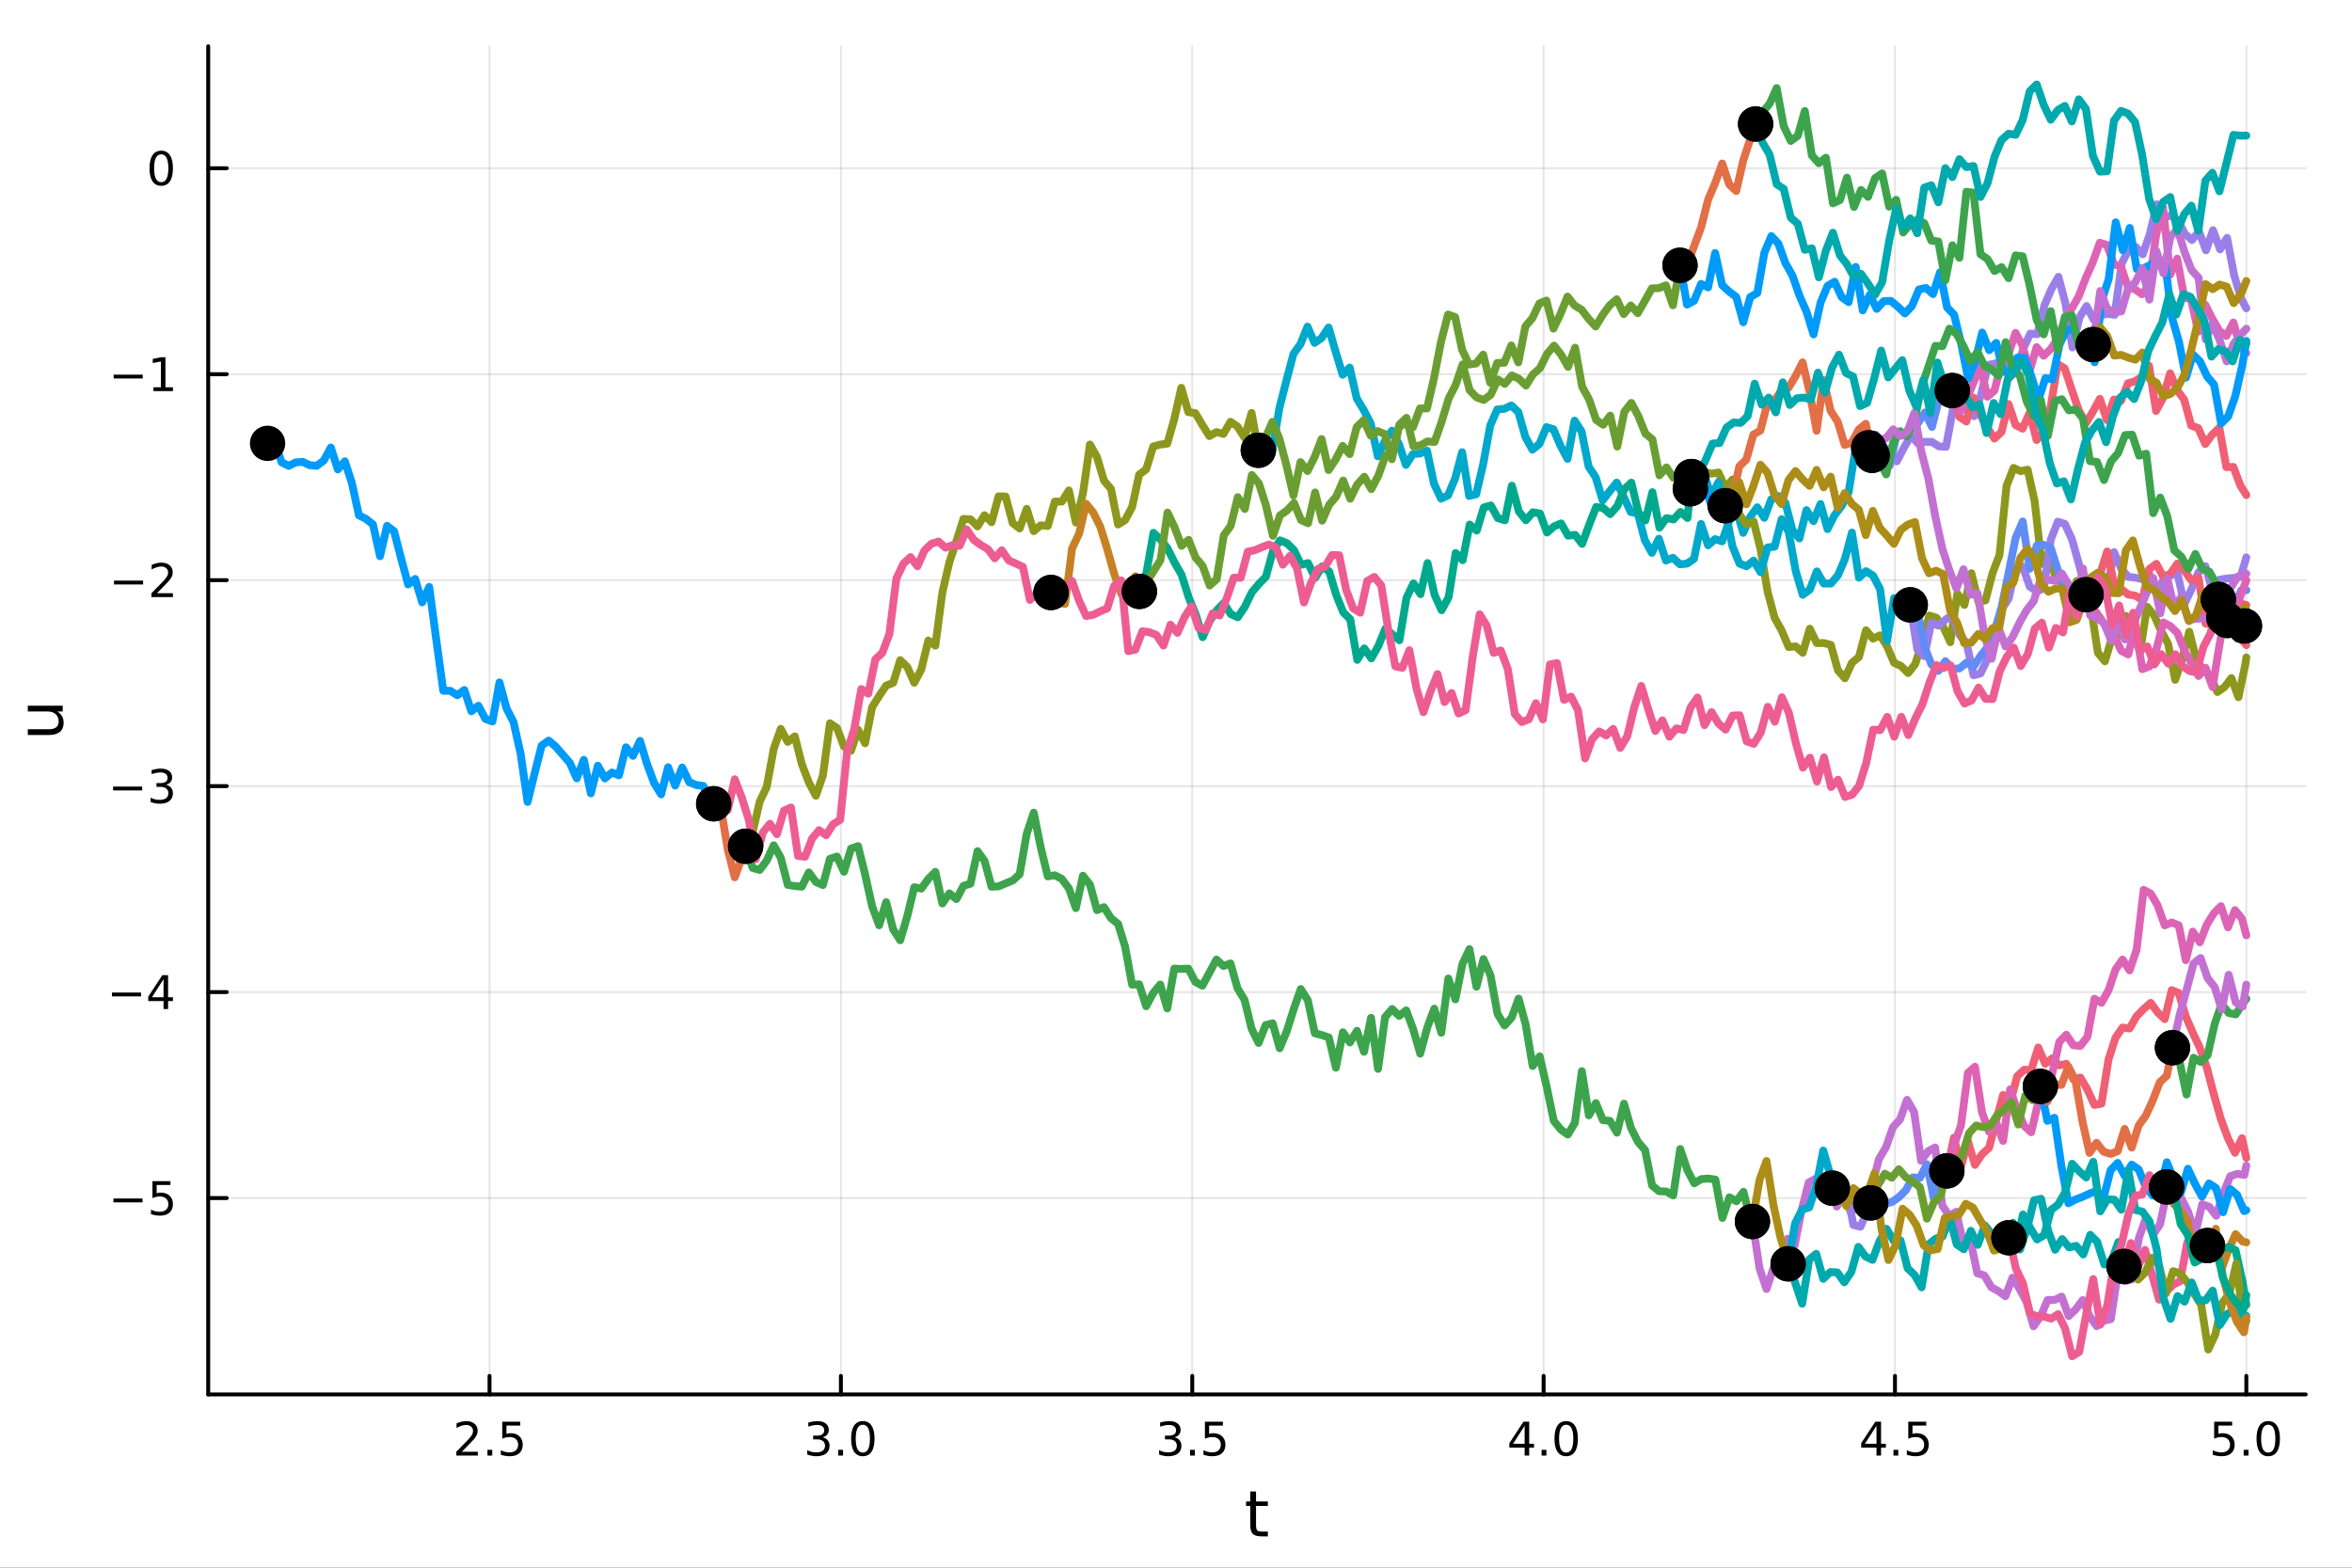 <?xml version="1.0" encoding="utf-8"?>
<svg xmlns="http://www.w3.org/2000/svg" xmlns:xlink="http://www.w3.org/1999/xlink" width="600" height="400" viewBox="0 0 2400 1600">
<rect x="0" y="0" width="2400" height="1600" fill="#333333" stroke="none"/>
<defs>
  <clipPath id="clip960">
    <rect x="0" y="0" width="2400" height="1600"/>
  </clipPath>
</defs>
<path clip-path="url(#clip960)" d="M0 1600 L2400 1600 L2400 0 L0 0  Z" fill="#ffffff" fill-rule="evenodd" fill-opacity="1"/>
<defs>
  <clipPath id="clip961">
    <rect x="480" y="0" width="1681" height="1600"/>
  </clipPath>
</defs>
<path clip-path="url(#clip960)" d="M212.459 1423.18 L2352.76 1423.18 L2352.76 47.244 L212.459 47.244  Z" fill="#ffffff" fill-rule="evenodd" fill-opacity="1"/>
<defs>
  <clipPath id="clip962">
    <rect x="212" y="47" width="2141" height="1377"/>
  </clipPath>
</defs>
<polyline clip-path="url(#clip962)" style="stroke:#000000; stroke-linecap:round; stroke-linejoin:round; stroke-width:2; stroke-opacity:0.1; fill:none" points="499.529,1423.18 499.529,47.244 "/>
<polyline clip-path="url(#clip962)" style="stroke:#000000; stroke-linecap:round; stroke-linejoin:round; stroke-width:2; stroke-opacity:0.1; fill:none" points="858.059,1423.18 858.059,47.244 "/>
<polyline clip-path="url(#clip962)" style="stroke:#000000; stroke-linecap:round; stroke-linejoin:round; stroke-width:2; stroke-opacity:0.1; fill:none" points="1216.59,1423.18 1216.59,47.244 "/>
<polyline clip-path="url(#clip962)" style="stroke:#000000; stroke-linecap:round; stroke-linejoin:round; stroke-width:2; stroke-opacity:0.1; fill:none" points="1575.12,1423.18 1575.12,47.244 "/>
<polyline clip-path="url(#clip962)" style="stroke:#000000; stroke-linecap:round; stroke-linejoin:round; stroke-width:2; stroke-opacity:0.1; fill:none" points="1933.65,1423.18 1933.65,47.244 "/>
<polyline clip-path="url(#clip962)" style="stroke:#000000; stroke-linecap:round; stroke-linejoin:round; stroke-width:2; stroke-opacity:0.1; fill:none" points="2292.18,1423.18 2292.18,47.244 "/>
<polyline clip-path="url(#clip962)" style="stroke:#000000; stroke-linecap:round; stroke-linejoin:round; stroke-width:2; stroke-opacity:0.1; fill:none" points="212.459,1222.76 2352.76,1222.76 "/>
<polyline clip-path="url(#clip962)" style="stroke:#000000; stroke-linecap:round; stroke-linejoin:round; stroke-width:2; stroke-opacity:0.1; fill:none" points="212.459,1012.55 2352.76,1012.55 "/>
<polyline clip-path="url(#clip962)" style="stroke:#000000; stroke-linecap:round; stroke-linejoin:round; stroke-width:2; stroke-opacity:0.1; fill:none" points="212.459,802.336 2352.76,802.336 "/>
<polyline clip-path="url(#clip962)" style="stroke:#000000; stroke-linecap:round; stroke-linejoin:round; stroke-width:2; stroke-opacity:0.1; fill:none" points="212.459,592.126 2352.76,592.126 "/>
<polyline clip-path="url(#clip962)" style="stroke:#000000; stroke-linecap:round; stroke-linejoin:round; stroke-width:2; stroke-opacity:0.1; fill:none" points="212.459,381.915 2352.76,381.915 "/>
<polyline clip-path="url(#clip962)" style="stroke:#000000; stroke-linecap:round; stroke-linejoin:round; stroke-width:2; stroke-opacity:0.1; fill:none" points="212.459,171.705 2352.76,171.705 "/>
<polyline clip-path="url(#clip960)" style="stroke:#000000; stroke-linecap:round; stroke-linejoin:round; stroke-width:4; stroke-opacity:1; fill:none" points="212.459,1423.18 2352.76,1423.18 "/>
<polyline clip-path="url(#clip960)" style="stroke:#000000; stroke-linecap:round; stroke-linejoin:round; stroke-width:4; stroke-opacity:1; fill:none" points="499.529,1423.18 499.529,1404.28 "/>
<polyline clip-path="url(#clip960)" style="stroke:#000000; stroke-linecap:round; stroke-linejoin:round; stroke-width:4; stroke-opacity:1; fill:none" points="858.059,1423.18 858.059,1404.28 "/>
<polyline clip-path="url(#clip960)" style="stroke:#000000; stroke-linecap:round; stroke-linejoin:round; stroke-width:4; stroke-opacity:1; fill:none" points="1216.59,1423.18 1216.59,1404.28 "/>
<polyline clip-path="url(#clip960)" style="stroke:#000000; stroke-linecap:round; stroke-linejoin:round; stroke-width:4; stroke-opacity:1; fill:none" points="1575.12,1423.18 1575.12,1404.28 "/>
<polyline clip-path="url(#clip960)" style="stroke:#000000; stroke-linecap:round; stroke-linejoin:round; stroke-width:4; stroke-opacity:1; fill:none" points="1933.65,1423.18 1933.65,1404.28 "/>
<polyline clip-path="url(#clip960)" style="stroke:#000000; stroke-linecap:round; stroke-linejoin:round; stroke-width:4; stroke-opacity:1; fill:none" points="2292.18,1423.18 2292.18,1404.28 "/>
<path clip-path="url(#clip960)" d="M471.265 1481.64 L487.584 1481.64 L487.584 1485.58 L465.64 1485.58 L465.64 1481.64 Q468.302 1478.89 472.885 1474.26 Q477.492 1469.61 478.672 1468.27 Q480.918 1465.74 481.797 1464.01 Q482.7 1462.25 482.7 1460.56 Q482.7 1457.8 480.756 1456.07 Q478.834 1454.33 475.732 1454.33 Q473.533 1454.33 471.08 1455.09 Q468.649 1455.86 465.871 1457.41 L465.871 1452.69 Q468.695 1451.55 471.149 1450.97 Q473.603 1450.39 475.64 1450.39 Q481.01 1450.39 484.205 1453.08 Q487.399 1455.77 487.399 1460.26 Q487.399 1462.39 486.589 1464.31 Q485.802 1466.2 483.695 1468.8 Q483.117 1469.47 480.015 1472.69 Q476.913 1475.88 471.265 1481.64 Z" fill="#000000" fill-rule="nonzero" fill-opacity="1" /><path clip-path="url(#clip960)" d="M497.399 1479.7 L502.283 1479.7 L502.283 1485.58 L497.399 1485.58 L497.399 1479.7 Z" fill="#000000" fill-rule="nonzero" fill-opacity="1" /><path clip-path="url(#clip960)" d="M512.515 1451.02 L530.871 1451.02 L530.871 1454.96 L516.797 1454.96 L516.797 1463.43 Q517.815 1463.08 518.834 1462.92 Q519.853 1462.73 520.871 1462.73 Q526.658 1462.73 530.038 1465.9 Q533.417 1469.08 533.417 1474.49 Q533.417 1480.07 529.945 1483.17 Q526.473 1486.25 520.153 1486.25 Q517.978 1486.25 515.709 1485.88 Q513.464 1485.51 511.056 1484.77 L511.056 1480.07 Q513.14 1481.2 515.362 1481.76 Q517.584 1482.32 520.061 1482.32 Q524.065 1482.32 526.403 1480.21 Q528.741 1478.1 528.741 1474.49 Q528.741 1470.88 526.403 1468.77 Q524.065 1466.67 520.061 1466.67 Q518.186 1466.67 516.311 1467.08 Q514.459 1467.5 512.515 1468.38 L512.515 1451.02 Z" fill="#000000" fill-rule="nonzero" fill-opacity="1" /><path clip-path="url(#clip960)" d="M839.367 1466.95 Q842.724 1467.66 844.599 1469.93 Q846.497 1472.2 846.497 1475.53 Q846.497 1480.65 842.978 1483.45 Q839.46 1486.25 832.978 1486.25 Q830.802 1486.25 828.488 1485.81 Q826.196 1485.39 823.742 1484.54 L823.742 1480.02 Q825.687 1481.16 828.001 1481.74 Q830.316 1482.32 832.839 1482.32 Q837.237 1482.32 839.529 1480.58 Q841.844 1478.84 841.844 1475.53 Q841.844 1472.48 839.691 1470.77 Q837.562 1469.03 833.742 1469.03 L829.714 1469.03 L829.714 1465.19 L833.927 1465.19 Q837.376 1465.19 839.205 1463.82 Q841.034 1462.43 841.034 1459.84 Q841.034 1457.18 839.136 1455.77 Q837.261 1454.33 833.742 1454.33 Q831.821 1454.33 829.622 1454.75 Q827.423 1455.16 824.784 1456.04 L824.784 1451.88 Q827.446 1451.14 829.761 1450.77 Q832.099 1450.39 834.159 1450.39 Q839.483 1450.39 842.585 1452.83 Q845.687 1455.23 845.687 1459.35 Q845.687 1462.22 844.043 1464.21 Q842.399 1466.18 839.367 1466.95 Z" fill="#000000" fill-rule="nonzero" fill-opacity="1" /><path clip-path="url(#clip960)" d="M855.362 1479.7 L860.247 1479.7 L860.247 1485.58 L855.362 1485.58 L855.362 1479.7 Z" fill="#000000" fill-rule="nonzero" fill-opacity="1" /><path clip-path="url(#clip960)" d="M880.432 1454.1 Q876.821 1454.1 874.992 1457.66 Q873.186 1461.2 873.186 1468.33 Q873.186 1475.44 874.992 1479.01 Q876.821 1482.55 880.432 1482.55 Q884.066 1482.55 885.871 1479.01 Q887.7 1475.44 887.7 1468.33 Q887.7 1461.2 885.871 1457.66 Q884.066 1454.1 880.432 1454.1 M880.432 1450.39 Q886.242 1450.39 889.297 1455 Q892.376 1459.58 892.376 1468.33 Q892.376 1477.06 889.297 1481.67 Q886.242 1486.25 880.432 1486.25 Q874.622 1486.25 871.543 1481.67 Q868.487 1477.06 868.487 1468.33 Q868.487 1459.58 871.543 1455 Q874.622 1450.39 880.432 1450.39 Z" fill="#000000" fill-rule="nonzero" fill-opacity="1" /><path clip-path="url(#clip960)" d="M1198.4 1466.95 Q1201.75 1467.66 1203.63 1469.93 Q1205.52 1472.2 1205.52 1475.53 Q1205.52 1480.65 1202.01 1483.45 Q1198.49 1486.25 1192.01 1486.25 Q1189.83 1486.25 1187.52 1485.81 Q1185.22 1485.39 1182.77 1484.54 L1182.77 1480.02 Q1184.71 1481.16 1187.03 1481.74 Q1189.34 1482.32 1191.87 1482.32 Q1196.27 1482.32 1198.56 1480.58 Q1200.87 1478.84 1200.87 1475.53 Q1200.87 1472.48 1198.72 1470.77 Q1196.59 1469.03 1192.77 1469.03 L1188.74 1469.03 L1188.74 1465.19 L1192.96 1465.19 Q1196.4 1465.19 1198.23 1463.82 Q1200.06 1462.43 1200.06 1459.84 Q1200.06 1457.18 1198.16 1455.77 Q1196.29 1454.33 1192.77 1454.33 Q1190.85 1454.33 1188.65 1454.75 Q1186.45 1455.16 1183.81 1456.04 L1183.81 1451.88 Q1186.47 1451.14 1188.79 1450.77 Q1191.13 1450.39 1193.19 1450.39 Q1198.51 1450.39 1201.61 1452.83 Q1204.71 1455.23 1204.71 1459.35 Q1204.71 1462.22 1203.07 1464.21 Q1201.43 1466.18 1198.4 1466.95 Z" fill="#000000" fill-rule="nonzero" fill-opacity="1" /><path clip-path="url(#clip960)" d="M1214.39 1479.7 L1219.27 1479.7 L1219.27 1485.58 L1214.39 1485.58 L1214.39 1479.7 Z" fill="#000000" fill-rule="nonzero" fill-opacity="1" /><path clip-path="url(#clip960)" d="M1229.51 1451.02 L1247.86 1451.02 L1247.86 1454.96 L1233.79 1454.96 L1233.79 1463.43 Q1234.81 1463.08 1235.83 1462.92 Q1236.84 1462.73 1237.86 1462.73 Q1243.65 1462.73 1247.03 1465.9 Q1250.41 1469.08 1250.41 1474.49 Q1250.41 1480.07 1246.94 1483.17 Q1243.46 1486.25 1237.15 1486.25 Q1234.97 1486.25 1232.7 1485.88 Q1230.46 1485.51 1228.05 1484.77 L1228.05 1480.07 Q1230.13 1481.2 1232.35 1481.76 Q1234.58 1482.32 1237.05 1482.32 Q1241.06 1482.32 1243.4 1480.21 Q1245.73 1478.1 1245.73 1474.49 Q1245.73 1470.88 1243.4 1468.77 Q1241.06 1466.67 1237.05 1466.67 Q1235.18 1466.67 1233.3 1467.08 Q1231.45 1467.5 1229.51 1468.38 L1229.51 1451.02 Z" fill="#000000" fill-rule="nonzero" fill-opacity="1" /><path clip-path="url(#clip960)" d="M1555.76 1455.09 L1543.95 1473.54 L1555.76 1473.54 L1555.76 1455.09 M1554.53 1451.02 L1560.41 1451.02 L1560.41 1473.54 L1565.34 1473.54 L1565.34 1477.43 L1560.41 1477.43 L1560.41 1485.58 L1555.76 1485.58 L1555.76 1477.43 L1540.16 1477.43 L1540.16 1472.92 L1554.53 1451.02 Z" fill="#000000" fill-rule="nonzero" fill-opacity="1" /><path clip-path="url(#clip960)" d="M1573.07 1479.7 L1577.96 1479.7 L1577.96 1485.58 L1573.07 1485.58 L1573.07 1479.7 Z" fill="#000000" fill-rule="nonzero" fill-opacity="1" /><path clip-path="url(#clip960)" d="M1598.14 1454.1 Q1594.53 1454.1 1592.7 1457.66 Q1590.9 1461.2 1590.9 1468.33 Q1590.9 1475.44 1592.7 1479.01 Q1594.53 1482.55 1598.14 1482.55 Q1601.78 1482.55 1603.58 1479.01 Q1605.41 1475.44 1605.41 1468.33 Q1605.41 1461.2 1603.58 1457.66 Q1601.78 1454.1 1598.14 1454.1 M1598.14 1450.39 Q1603.95 1450.39 1607.01 1455 Q1610.09 1459.58 1610.09 1468.33 Q1610.09 1477.06 1607.01 1481.67 Q1603.95 1486.25 1598.14 1486.25 Q1592.33 1486.25 1589.25 1481.67 Q1586.2 1477.06 1586.2 1468.33 Q1586.2 1459.58 1589.25 1455 Q1592.33 1450.39 1598.14 1450.39 Z" fill="#000000" fill-rule="nonzero" fill-opacity="1" /><path clip-path="url(#clip960)" d="M1914.79 1455.09 L1902.98 1473.54 L1914.79 1473.54 L1914.79 1455.09 M1913.56 1451.02 L1919.44 1451.02 L1919.44 1473.54 L1924.37 1473.54 L1924.37 1477.43 L1919.44 1477.43 L1919.44 1485.58 L1914.79 1485.58 L1914.79 1477.43 L1899.18 1477.43 L1899.18 1472.92 L1913.56 1451.02 Z" fill="#000000" fill-rule="nonzero" fill-opacity="1" /><path clip-path="url(#clip960)" d="M1932.1 1479.7 L1936.98 1479.7 L1936.98 1485.58 L1932.1 1485.58 L1932.1 1479.7 Z" fill="#000000" fill-rule="nonzero" fill-opacity="1" /><path clip-path="url(#clip960)" d="M1947.22 1451.02 L1965.57 1451.02 L1965.57 1454.96 L1951.5 1454.96 L1951.5 1463.43 Q1952.52 1463.08 1953.54 1462.92 Q1954.55 1462.73 1955.57 1462.73 Q1961.36 1462.73 1964.74 1465.9 Q1968.12 1469.08 1968.12 1474.49 Q1968.12 1480.07 1964.65 1483.17 Q1961.17 1486.25 1954.85 1486.25 Q1952.68 1486.25 1950.41 1485.88 Q1948.16 1485.51 1945.76 1484.77 L1945.76 1480.07 Q1947.84 1481.2 1950.06 1481.76 Q1952.29 1482.32 1954.76 1482.32 Q1958.77 1482.32 1961.1 1480.21 Q1963.44 1478.1 1963.44 1474.49 Q1963.44 1470.88 1961.1 1468.77 Q1958.77 1466.67 1954.76 1466.67 Q1952.89 1466.67 1951.01 1467.08 Q1949.16 1467.5 1947.22 1468.38 L1947.22 1451.02 Z" fill="#000000" fill-rule="nonzero" fill-opacity="1" /><path clip-path="url(#clip960)" d="M2259.35 1451.02 L2277.7 1451.02 L2277.7 1454.96 L2263.63 1454.96 L2263.63 1463.43 Q2264.65 1463.08 2265.67 1462.92 Q2266.68 1462.73 2267.7 1462.73 Q2273.49 1462.73 2276.87 1465.9 Q2280.25 1469.08 2280.25 1474.49 Q2280.25 1480.07 2276.78 1483.17 Q2273.3 1486.25 2266.98 1486.25 Q2264.81 1486.25 2262.54 1485.88 Q2260.3 1485.51 2257.89 1484.77 L2257.89 1480.07 Q2259.97 1481.2 2262.19 1481.76 Q2264.42 1482.32 2266.89 1482.32 Q2270.9 1482.32 2273.23 1480.21 Q2275.57 1478.1 2275.57 1474.49 Q2275.57 1470.88 2273.23 1468.77 Q2270.9 1466.67 2266.89 1466.67 Q2265.02 1466.67 2263.14 1467.08 Q2261.29 1467.5 2259.35 1468.38 L2259.35 1451.02 Z" fill="#000000" fill-rule="nonzero" fill-opacity="1" /><path clip-path="url(#clip960)" d="M2289.46 1479.7 L2294.35 1479.7 L2294.35 1485.58 L2289.46 1485.58 L2289.46 1479.7 Z" fill="#000000" fill-rule="nonzero" fill-opacity="1" /><path clip-path="url(#clip960)" d="M2314.53 1454.1 Q2310.92 1454.1 2309.09 1457.66 Q2307.29 1461.2 2307.29 1468.33 Q2307.29 1475.44 2309.09 1479.01 Q2310.92 1482.55 2314.53 1482.55 Q2318.17 1482.55 2319.97 1479.01 Q2321.8 1475.44 2321.8 1468.33 Q2321.8 1461.2 2319.97 1457.66 Q2318.17 1454.1 2314.53 1454.1 M2314.53 1450.39 Q2320.34 1450.39 2323.4 1455 Q2326.48 1459.58 2326.48 1468.33 Q2326.48 1477.06 2323.4 1481.67 Q2320.34 1486.25 2314.53 1486.25 Q2308.72 1486.25 2305.64 1481.67 Q2302.59 1477.06 2302.59 1468.33 Q2302.59 1459.58 2305.64 1455 Q2308.72 1450.39 2314.53 1450.39 Z" fill="#000000" fill-rule="nonzero" fill-opacity="1" /><path clip-path="url(#clip960)" d="M1281.67 1522.27 L1281.67 1532.4 L1293.73 1532.4 L1293.73 1536.95 L1281.67 1536.95 L1281.67 1556.3 Q1281.67 1560.66 1282.85 1561.9 Q1284.06 1563.14 1287.72 1563.14 L1293.73 1563.14 L1293.73 1568.04 L1287.72 1568.04 Q1280.94 1568.04 1278.36 1565.53 Q1275.78 1562.98 1275.78 1556.3 L1275.78 1536.95 L1271.48 1536.95 L1271.48 1532.4 L1275.78 1532.4 L1275.78 1522.27 L1281.67 1522.27 Z" fill="#000000" fill-rule="nonzero" fill-opacity="1" /><polyline clip-path="url(#clip960)" style="stroke:#000000; stroke-linecap:round; stroke-linejoin:round; stroke-width:4; stroke-opacity:1; fill:none" points="212.459,1423.18 212.459,47.244 "/>
<polyline clip-path="url(#clip960)" style="stroke:#000000; stroke-linecap:round; stroke-linejoin:round; stroke-width:4; stroke-opacity:1; fill:none" points="212.459,1222.76 231.357,1222.76 "/>
<polyline clip-path="url(#clip960)" style="stroke:#000000; stroke-linecap:round; stroke-linejoin:round; stroke-width:4; stroke-opacity:1; fill:none" points="212.459,1012.55 231.357,1012.55 "/>
<polyline clip-path="url(#clip960)" style="stroke:#000000; stroke-linecap:round; stroke-linejoin:round; stroke-width:4; stroke-opacity:1; fill:none" points="212.459,802.336 231.357,802.336 "/>
<polyline clip-path="url(#clip960)" style="stroke:#000000; stroke-linecap:round; stroke-linejoin:round; stroke-width:4; stroke-opacity:1; fill:none" points="212.459,592.126 231.357,592.126 "/>
<polyline clip-path="url(#clip960)" style="stroke:#000000; stroke-linecap:round; stroke-linejoin:round; stroke-width:4; stroke-opacity:1; fill:none" points="212.459,381.915 231.357,381.915 "/>
<polyline clip-path="url(#clip960)" style="stroke:#000000; stroke-linecap:round; stroke-linejoin:round; stroke-width:4; stroke-opacity:1; fill:none" points="212.459,171.705 231.357,171.705 "/>
<path clip-path="url(#clip960)" d="M115.742 1223.21 L145.417 1223.21 L145.417 1227.14 L115.742 1227.14 L115.742 1223.21 Z" fill="#000000" fill-rule="nonzero" fill-opacity="1" /><path clip-path="url(#clip960)" d="M155.556 1205.48 L173.913 1205.48 L173.913 1209.41 L159.839 1209.41 L159.839 1217.88 Q160.857 1217.54 161.876 1217.37 Q162.894 1217.19 163.913 1217.19 Q169.7 1217.19 173.079 1220.36 Q176.459 1223.53 176.459 1228.95 Q176.459 1234.53 172.987 1237.63 Q169.514 1240.71 163.195 1240.71 Q161.019 1240.71 158.751 1240.34 Q156.505 1239.97 154.098 1239.23 L154.098 1234.53 Q156.181 1235.66 158.403 1236.22 Q160.626 1236.77 163.102 1236.77 Q167.107 1236.77 169.445 1234.67 Q171.783 1232.56 171.783 1228.95 Q171.783 1225.34 169.445 1223.23 Q167.107 1221.12 163.102 1221.12 Q161.227 1221.12 159.353 1221.54 Q157.501 1221.96 155.556 1222.84 L155.556 1205.48 Z" fill="#000000" fill-rule="nonzero" fill-opacity="1" /><path clip-path="url(#clip960)" d="M114.26 1013 L143.936 1013 L143.936 1016.93 L114.26 1016.93 L114.26 1013 Z" fill="#000000" fill-rule="nonzero" fill-opacity="1" /><path clip-path="url(#clip960)" d="M166.876 999.34 L155.07 1017.79 L166.876 1017.79 L166.876 999.34 M165.649 995.266 L171.528 995.266 L171.528 1017.79 L176.459 1017.79 L176.459 1021.68 L171.528 1021.68 L171.528 1029.83 L166.876 1029.83 L166.876 1021.68 L151.274 1021.68 L151.274 1017.16 L165.649 995.266 Z" fill="#000000" fill-rule="nonzero" fill-opacity="1" /><path clip-path="url(#clip960)" d="M115.394 802.787 L145.07 802.787 L145.07 806.722 L115.394 806.722 L115.394 802.787 Z" fill="#000000" fill-rule="nonzero" fill-opacity="1" /><path clip-path="url(#clip960)" d="M169.329 800.981 Q172.686 801.699 174.561 803.968 Q176.459 806.236 176.459 809.569 Q176.459 814.685 172.94 817.486 Q169.422 820.287 162.94 820.287 Q160.765 820.287 158.45 819.847 Q156.158 819.43 153.704 818.574 L153.704 814.06 Q155.649 815.194 157.964 815.773 Q160.278 816.352 162.802 816.352 Q167.2 816.352 169.491 814.616 Q171.806 812.88 171.806 809.569 Q171.806 806.514 169.653 804.801 Q167.524 803.065 163.704 803.065 L159.677 803.065 L159.677 799.222 L163.89 799.222 Q167.339 799.222 169.167 797.856 Q170.996 796.468 170.996 793.875 Q170.996 791.213 169.098 789.801 Q167.223 788.366 163.704 788.366 Q161.783 788.366 159.584 788.782 Q157.385 789.199 154.746 790.079 L154.746 785.912 Q157.408 785.171 159.723 784.801 Q162.061 784.431 164.121 784.431 Q169.445 784.431 172.547 786.861 Q175.649 789.269 175.649 793.389 Q175.649 796.259 174.005 798.25 Q172.362 800.218 169.329 800.981 Z" fill="#000000" fill-rule="nonzero" fill-opacity="1" /><path clip-path="url(#clip960)" d="M116.343 592.577 L146.019 592.577 L146.019 596.512 L116.343 596.512 L116.343 592.577 Z" fill="#000000" fill-rule="nonzero" fill-opacity="1" /><path clip-path="url(#clip960)" d="M160.14 605.47 L176.459 605.47 L176.459 609.406 L154.515 609.406 L154.515 605.47 Q157.177 602.716 161.76 598.086 Q166.366 593.433 167.547 592.091 Q169.792 589.568 170.672 587.832 Q171.575 586.072 171.575 584.383 Q171.575 581.628 169.63 579.892 Q167.709 578.156 164.607 578.156 Q162.408 578.156 159.954 578.92 Q157.524 579.683 154.746 581.234 L154.746 576.512 Q157.57 575.378 160.024 574.799 Q162.477 574.221 164.515 574.221 Q169.885 574.221 173.079 576.906 Q176.274 579.591 176.274 584.082 Q176.274 586.211 175.464 588.133 Q174.677 590.031 172.57 592.623 Q171.991 593.295 168.889 596.512 Q165.788 599.707 160.14 605.47 Z" fill="#000000" fill-rule="nonzero" fill-opacity="1" /><path clip-path="url(#clip960)" d="M115.973 382.367 L145.649 382.367 L145.649 386.302 L115.973 386.302 L115.973 382.367 Z" fill="#000000" fill-rule="nonzero" fill-opacity="1" /><path clip-path="url(#clip960)" d="M156.552 395.26 L164.19 395.26 L164.19 368.895 L155.88 370.561 L155.88 366.302 L164.144 364.635 L168.82 364.635 L168.82 395.26 L176.459 395.26 L176.459 399.195 L156.552 399.195 L156.552 395.26 Z" fill="#000000" fill-rule="nonzero" fill-opacity="1" /><path clip-path="url(#clip960)" d="M164.515 157.504 Q160.903 157.504 159.075 161.069 Q157.269 164.611 157.269 171.74 Q157.269 178.847 159.075 182.411 Q160.903 185.953 164.515 185.953 Q168.149 185.953 169.954 182.411 Q171.783 178.847 171.783 171.74 Q171.783 164.611 169.954 161.069 Q168.149 157.504 164.515 157.504 M164.515 153.8 Q170.325 153.8 173.38 158.407 Q176.459 162.99 176.459 171.74 Q176.459 180.467 173.38 185.073 Q170.325 189.657 164.515 189.657 Q158.704 189.657 155.626 185.073 Q152.57 180.467 152.57 171.74 Q152.57 162.99 155.626 158.407 Q158.704 153.8 164.515 153.8 Z" fill="#000000" fill-rule="nonzero" fill-opacity="1" /><path clip-path="url(#clip960)" d="M49.936 750.14 L28.356 750.14 L28.356 744.283 L49.713 744.283 Q54.774 744.283 57.32 742.31 Q59.835 740.336 59.835 736.39 Q59.835 731.647 56.811 728.91 Q53.787 726.141 48.567 726.141 L28.356 726.141 L28.356 720.284 L64.004 720.284 L64.004 726.141 L58.53 726.141 Q61.776 728.273 63.368 731.106 Q64.927 733.907 64.927 737.631 Q64.927 743.774 61.108 746.957 Q57.288 750.14 49.936 750.14 M27.497 735.403 L27.497 735.403 Z" fill="#000000" fill-rule="nonzero" fill-opacity="1" /><polyline clip-path="url(#clip962)" style="stroke:#009af9; stroke-linecap:round; stroke-linejoin:round; stroke-width:8; stroke-opacity:1; fill:none" points="273.033,452.487 280.204,450.453 287.375,471.822 294.545,475.462 301.716,471.933 308.886,471.391 316.057,474.795 323.228,475.394 330.398,470.006 337.569,456.731 344.739,479.138 351.91,470.792 359.081,493.017 366.251,525.988 373.422,529.559 380.593,535.261 387.763,567.679 394.934,536.714 402.104,542.169 409.275,569.813 416.446,596.493 423.616,590.877 430.787,614.792 437.957,599.051 445.128,652.544 452.299,704.959 459.469,705.042 466.64,709.571 473.81,704.217 480.981,725.91 488.152,720.302 495.322,733.745 502.493,736.37 509.664,696.47 516.834,722.84 524.005,736.988 531.175,768.926 538.346,818.462 545.517,789.314 552.687,760.948 559.858,755.843 567.028,761.951 574.199,770.215 581.37,778.468 588.54,794.39 595.711,775.496 602.881,809.708 610.052,781.479 617.223,794.465 624.393,788.4 631.564,791.313 638.735,762.671 645.905,771.417 653.076,756.156 660.246,779.737 667.417,798.997 674.588,810.726 681.758,783.076 688.929,801.762 696.099,783.29 703.27,798.197 710.441,801.163 717.611,802.089 724.782,816.929 728.243,820.35 "/>
<polyline clip-path="url(#clip962)" style="stroke:#e26f46; stroke-linecap:round; stroke-linejoin:round; stroke-width:8; stroke-opacity:1; fill:none" points="728.243,820.35 735.413,823.173 742.584,866.777 749.755,895.428 756.925,875.657 760.83,863.713 "/>
<polyline clip-path="url(#clip962)" style="stroke:#3da44d; stroke-linecap:round; stroke-linejoin:round; stroke-width:8; stroke-opacity:1; fill:none" points="760.83,863.713 768.001,885.852 775.171,887.898 782.342,878.366 789.513,862.685 796.683,875.321 803.854,903.123 811.025,904.291 818.195,904.924 825.366,890.356 832.536,900.102 839.707,903.325 846.878,876.528 854.048,874.186 861.219,889.727 868.389,866.071 875.56,863.533 882.731,892.328 889.901,924.94 897.072,944.375 904.242,920.764 911.413,948.582 918.584,959.635 925.754,935.225 932.925,905.509 940.096,906.964 947.266,897.002 954.437,889.807 961.607,922.11 968.778,911.787 975.949,917.624 983.119,904.095 990.29,901.904 997.46,868.678 1004.63,878.568 1011.8,905.011 1018.97,904.649 1026.14,901.599 1033.31,898.715 1040.48,892.185 1047.65,850.979 1054.83,829.398 1062,864.903 1069.17,894.477 1076.34,893.266 1083.51,897.083 1090.68,906.667 1097.85,926.868 1105.02,893.758 1112.19,902.824 1119.36,928.909 1126.53,925.847 1133.7,937.175 1140.87,942.84 1148.04,966.125 1155.21,1004.95 1162.38,1004.59 1169.56,1026.99 1176.73,1013.49 1183.9,1004.79 1191.07,1029.16 1198.24,988.537 1205.41,988.938 1212.58,988.548 1219.75,1002.13 1226.92,1005.99 1234.09,992.752 1241.26,979.345 1248.43,985.957 1255.6,983.28 1262.77,1008.62 1269.94,1020.46 1277.11,1049.87 1284.28,1064.46 1291.46,1046.24 1298.63,1044.36 1305.8,1069.85 1312.97,1052.64 1320.14,1029.91 1327.31,1009.43 1334.48,1020.78 1341.65,1054.58 1348.82,1056.35 1355.99,1058.93 1363.16,1089.71 1370.33,1053.56 1377.5,1063.92 1384.67,1052.05 1391.84,1073.51 1399.01,1038.77 1406.19,1090.92 1413.36,1038.03 1420.53,1029.78 1427.7,1036.84 1434.87,1031.22 1442.04,1050.42 1449.21,1075.38 1456.38,1048.8 1463.55,1029.44 1470.72,1054.08 1477.89,998.679 1485.06,1019.97 1492.23,984.071 1499.4,968.713 1506.57,1007.07 1513.74,978.833 1520.92,995.477 1528.09,1034.8 1535.26,1046.6 1542.43,1038.76 1549.6,1019.21 1556.77,1045.52 1563.94,1088 1571.11,1078.07 1578.28,1109.31 1585.45,1143.89 1592.62,1152.73 1599.79,1157.97 1606.96,1146.06 1614.13,1093.2 1621.3,1138.35 1628.47,1125.86 1635.64,1143.33 1642.82,1143.99 1649.99,1156.03 1657.16,1126.42 1664.33,1151.36 1671.5,1165.54 1678.67,1173.84 1685.84,1209.96 1693.01,1215.81 1700.18,1216.02 1707.35,1220.04 1714.52,1172.65 1721.69,1194 1728.86,1207.68 1736.03,1203.4 1743.2,1202.81 1750.37,1203.92 1757.55,1243.01 1764.72,1222.01 1771.89,1226.02 1779.06,1216.37 1786.23,1245.33 1788.21,1246.69 "/>
<polyline clip-path="url(#clip962)" style="stroke:#c271d2; stroke-linecap:round; stroke-linejoin:round; stroke-width:8; stroke-opacity:1; fill:none" points="1788.21,1246.69 1795.38,1294.32 1802.55,1315.62 1809.72,1293.93 1816.89,1285.94 1824.06,1264.21 1831.23,1271.2 1838.41,1234.97 1845.58,1206.92 1852.75,1203 1859.92,1217.5 1867.09,1205.43 1874.26,1231.45 1881.43,1219.23 1888.6,1237.37 1895.77,1231.01 1902.94,1221.16 1910.11,1210.54 1917.28,1182.97 1924.45,1170.91 1931.62,1150.37 1938.79,1142.57 1945.96,1122.48 1953.14,1134.85 1960.31,1184.77 1967.48,1174.92 1974.65,1171.16 1981.82,1229.95 1988.99,1241.06 1996.16,1236.75 2003.33,1269.08 2010.5,1265.03 2017.67,1299.54 2024.84,1301.68 2032.01,1313.78 2039.18,1317.73 2046.35,1322.93 2053.52,1304.01 2060.69,1315.3 2067.87,1328.64 2075.04,1353.65 2082.21,1343.68 2089.38,1326.77 2096.55,1326.71 2103.72,1323.33 2110.89,1343.19 2118.06,1336.38 2125.23,1326.86 2132.4,1343.56 2139.57,1353.55 2146.74,1347.98 2153.91,1346.32 2161.08,1298.98 2168.25,1307.6 2175.42,1305.79 2182.59,1263.27 2189.77,1243.24 2196.94,1260.4 2204.11,1249.55 2211.28,1216.18 2218.45,1217.6 2225.62,1222.59 2232.79,1236.7 2239.96,1259.45 2247.13,1229.02 2254.3,1231.59 2261.47,1240.87 2268.64,1217.95 2275.81,1200.42 2282.98,1198.03 2290.15,1199.15 2292.18,1189.63 "/>
<polyline clip-path="url(#clip962)" style="stroke:#ac8d18; stroke-linecap:round; stroke-linejoin:round; stroke-width:8; stroke-opacity:1; fill:none" points="1788.21,1246.69 1795.38,1204.5 1802.55,1184.89 1809.72,1230.21 1816.89,1263.38 1824.06,1286.53 1824.6,1289.86 "/>
<polyline clip-path="url(#clip962)" style="stroke:#00a9ad; stroke-linecap:round; stroke-linejoin:round; stroke-width:8; stroke-opacity:1; fill:none" points="1824.6,1289.86 1831.77,1308.95 1838.94,1330.62 1846.11,1285.56 1853.28,1279.68 1860.45,1305.19 1867.62,1298.28 1874.79,1298.66 1881.96,1308.74 1889.13,1298.06 1896.3,1272.58 1903.47,1282.31 1910.64,1285.85 1917.81,1266.94 1924.98,1254.12 1932.16,1266.12 1939.33,1265.95 1946.5,1294.37 1953.67,1301.3 1960.84,1313.89 1968.01,1269.91 1975.18,1264.24 1982.35,1261.81 1989.52,1242.83 1996.69,1270.11 2003.86,1274.99 2011.03,1256.17 2018.2,1270.5 2025.37,1250.67 2032.54,1259.51 2039.71,1271.83 2046.89,1267.19 2054.06,1247.96 2061.23,1275.32 2068.4,1254.02 2075.57,1225.03 2082.74,1223.5 2089.91,1256.03 2097.08,1275.51 2104.25,1264.59 2111.42,1273.15 2118.59,1271.52 2125.76,1280.34 2132.93,1260.26 2140.1,1267.65 2147.27,1290.54 2154.44,1287.39 2161.62,1267.61 2167.28,1292.53 "/>
<polyline clip-path="url(#clip962)" style="stroke:#ed5d92; stroke-linecap:round; stroke-linejoin:round; stroke-width:8; stroke-opacity:1; fill:none" points="2167.28,1292.53 2174.45,1268.68 2181.62,1293.09 2188.79,1275.7 2195.96,1300.92 2203.13,1326.47 2210.3,1318.32 2217.47,1311.3 2224.64,1307.6 2231.81,1268.35 2238.98,1286.57 2246.15,1282.62 2252.54,1271.2 "/>
<polyline clip-path="url(#clip962)" style="stroke:#c68125; stroke-linecap:round; stroke-linejoin:round; stroke-width:8; stroke-opacity:1; fill:none" points="2252.54,1271.2 2259.71,1272.35 2266.88,1295.43 2274.05,1275.54 2281.22,1259.6 2288.4,1267.11 2292.18,1267.96 "/>
<polyline clip-path="url(#clip962)" style="stroke:#00a98d; stroke-linecap:round; stroke-linejoin:round; stroke-width:8; stroke-opacity:1; fill:none" points="2252.54,1271.2 2259.71,1262.55 2266.88,1275.43 2274.05,1272.6 2281.22,1275.97 2288.4,1308.71 2292.18,1331.75 "/>
<polyline clip-path="url(#clip962)" style="stroke:#8e971d; stroke-linecap:round; stroke-linejoin:round; stroke-width:8; stroke-opacity:1; fill:none" points="2167.28,1292.53 2174.45,1296.87 2181.62,1305.96 2188.79,1298.95 2195.96,1283.73 2203.13,1291.7 2210.3,1319.89 2217.47,1297.36 2224.64,1299.55 2231.81,1308.51 2238.98,1320.48 2246.15,1331.94 2253.32,1377.32 2260.5,1361.99 2267.67,1329.71 2274.84,1320.47 2282.01,1289.51 2289.18,1349.04 2292.18,1348.33 "/>
<polyline clip-path="url(#clip962)" style="stroke:#00a8cb; stroke-linecap:round; stroke-linejoin:round; stroke-width:8; stroke-opacity:1; fill:none" points="1824.6,1289.86 1831.77,1248.44 1838.94,1234.41 1846.11,1232.3 1853.28,1210.74 1860.45,1174.23 1867.62,1198.97 1869.7,1212.66 "/>
<polyline clip-path="url(#clip962)" style="stroke:#9b7fe8; stroke-linecap:round; stroke-linejoin:round; stroke-width:8; stroke-opacity:1; fill:none" points="1869.7,1212.66 1876.87,1202.78 1884.04,1212.39 1891.22,1250.21 1898.39,1251.99 1905.56,1236.13 1908.89,1227.69 "/>
<polyline clip-path="url(#clip962)" style="stroke:#608cf6; stroke-linecap:round; stroke-linejoin:round; stroke-width:8; stroke-opacity:1; fill:none" points="1908.89,1227.69 1916.06,1236.58 1923.23,1228.74 1930.4,1226.88 1937.57,1221.9 1944.74,1214.72 1951.91,1201.73 1959.08,1202.14 1966.25,1188.33 1973.42,1223.75 1980.59,1205.67 1986.61,1195.04 "/>
<polyline clip-path="url(#clip962)" style="stroke:#f05f73; stroke-linecap:round; stroke-linejoin:round; stroke-width:8; stroke-opacity:1; fill:none" points="1986.61,1195.04 1993.78,1161.2 2000.95,1190.9 2008.12,1164.81 2015.29,1188.92 2022.46,1178.09 2029.63,1171.47 2036.8,1144 2043.97,1117.55 2051.14,1125.7 2058.31,1098.59 2065.49,1091.77 2072.66,1092.14 2079.83,1069.12 2087,1085.73 2094.17,1080.2 2101.34,1087.32 2108.51,1085.74 2115.68,1101.71 2122.85,1099.71 2130.02,1112.05 2137.19,1127.74 2144.36,1126.35 2151.53,1081.36 2158.7,1059.11 2165.87,1048.74 2173.04,1049.68 2180.22,1037.16 2187.39,1029.85 2194.56,1023.53 2201.73,1033.3 2208.9,1040.14 2216.07,1010.55 2223.24,1013.48 2230.41,1037.43 2237.58,1054.13 2244.75,1069.37 2251.92,1089.78 2259.09,1117.16 2266.26,1142.34 2273.43,1161.69 2280.6,1176.6 2287.77,1161.65 2292.18,1181.78 "/>
<polyline clip-path="url(#clip962)" style="stroke:#dd64b5; stroke-linecap:round; stroke-linejoin:round; stroke-width:8; stroke-opacity:1; fill:none" points="1986.61,1195.04 1993.78,1168.92 2000.95,1148.75 2008.12,1095 2015.29,1088.7 2022.46,1135.25 2029.63,1155.1 2036.8,1145.25 2043.97,1164.47 2051.14,1111.89 2058.31,1132.52 2065.49,1149.02 2072.66,1155.61 2079.83,1124.99 2087,1119.47 2094.17,1095.44 2101.34,1063.33 2108.51,1056.09 2115.68,1066.84 2122.85,1067.44 2130.02,1058.22 2137.19,1019.38 2144.36,1023.44 2151.53,1010.71 2158.7,989.545 2165.87,979.291 2173.04,990.388 2180.22,969.326 2187.39,908.191 2194.56,911.964 2201.73,924.186 2208.9,944.442 2216.07,941.459 2223.24,944.44 2230.41,980.005 2237.58,950.815 2244.75,961.751 2251.92,943.521 2259.09,932.042 2266.26,924.851 2273.43,946.466 2280.6,928.85 2287.77,937.647 2292.18,954.575 "/>
<polyline clip-path="url(#clip962)" style="stroke:#6b9e32; stroke-linecap:round; stroke-linejoin:round; stroke-width:8; stroke-opacity:1; fill:none" points="1908.89,1227.69 1916.06,1210 1923.23,1197.92 1930.4,1201.97 1937.57,1193.29 1944.74,1201.49 1951.91,1205.99 1959.08,1211.55 1966.25,1243.79 1973.42,1226.95 1980.59,1220.16 1987.76,1183.2 1994.94,1190.54 2002.11,1179.37 2009.28,1156.46 2016.45,1148.68 2023.62,1150.37 2030.79,1149.24 2037.96,1138.06 2045.13,1132.65 2052.3,1124.62 2059.47,1147.72 2066.64,1118.14 2073.81,1122.79 2080.98,1118.48 2081.97,1108.76 "/>
<polyline clip-path="url(#clip962)" style="stroke:#009af9; stroke-linecap:round; stroke-linejoin:round; stroke-width:8; stroke-opacity:1; fill:none" points="2081.97,1108.76 2089.14,1143.94 2096.31,1140.78 2103.48,1190.14 2110.65,1228.09 2117.82,1224.26 2124.99,1221.53 2132.16,1218.19 2139.33,1215.47 2146.5,1222.57 2153.67,1194.31 2160.85,1186.85 2168.02,1200.05 2175.19,1188.64 2182.36,1193.57 2189.53,1211.56 2196.7,1220.3 2203.87,1215.61 2211.04,1186.18 2218.21,1203.7 2225.38,1217.2 2232.55,1192.84 2239.72,1208.12 2246.89,1221.28 2254.06,1207.85 2261.23,1212.51 2268.4,1237.22 2275.58,1213.4 2282.75,1219.45 2289.92,1236.01 2292.18,1235.15 "/>
<polyline clip-path="url(#clip962)" style="stroke:#e26f46; stroke-linecap:round; stroke-linejoin:round; stroke-width:8; stroke-opacity:1; fill:none" points="2081.97,1108.76 2089.14,1124.3 2096.31,1107.06 2103.48,1107.25 2110.65,1088.64 2117.82,1103.03 2124.99,1144.66 2132.16,1176.72 2139.33,1166.38 2146.5,1175.45 2153.67,1177.68 2160.85,1174.95 2168.02,1152.15 2175.19,1171.3 2182.36,1148.56 2189.53,1138.69 2196.7,1123.08 2203.87,1104.57 2211.04,1097.89 2216.8,1069.28 "/>
<polyline clip-path="url(#clip962)" style="stroke:#3da44d; stroke-linecap:round; stroke-linejoin:round; stroke-width:8; stroke-opacity:1; fill:none" points="2216.8,1069.28 2223.97,1082.9 2231.14,1117.14 2238.31,1079.57 2245.48,1083.87 2252.66,1076.88 2259.83,1045.17 2267,1024.61 2274.17,1033.8 2281.34,1035.36 2288.51,1024.16 2292.18,1019.42 "/>
<polyline clip-path="url(#clip962)" style="stroke:#c271d2; stroke-linecap:round; stroke-linejoin:round; stroke-width:8; stroke-opacity:1; fill:none" points="2216.8,1069.28 2223.97,1036.57 2231.14,1010.48 2238.31,983.367 2245.48,977.746 2252.66,998.332 2259.83,1007.33 2267,1030.31 2274.17,994.831 2281.34,1023.09 2288.51,1027.24 2292.18,1005.01 "/>
<polyline clip-path="url(#clip962)" style="stroke:#ac8d18; stroke-linecap:round; stroke-linejoin:round; stroke-width:8; stroke-opacity:1; fill:none" points="1869.7,1212.66 1876.87,1216.91 1884.04,1230.94 1891.22,1212.62 1898.39,1218.2 1905.56,1218.28 1912.73,1197.35 1919.9,1254.41 1927.07,1286.02 1934.24,1270.94 1941.41,1233.61 1948.58,1239.77 1955.75,1250.87 1962.92,1270.95 1970.09,1276.04 1977.26,1274.74 1984.43,1243.05 1991.6,1241.46 1998.77,1239.92 2005.94,1228.6 2013.12,1232.35 2020.29,1244.79 2027.46,1256.57 2034.63,1276.35 2041.8,1274.39 2048.97,1269.76 2049.91,1263.23 "/>
<polyline clip-path="url(#clip962)" style="stroke:#00a9ad; stroke-linecap:round; stroke-linejoin:round; stroke-width:8; stroke-opacity:1; fill:none" points="2049.91,1263.23 2057.08,1271.44 2064.25,1239.5 2071.42,1252.82 2078.6,1265 2085.77,1260.7 2092.94,1234.8 2100.11,1229.42 2107.28,1216.98 2114.45,1187.7 2121.62,1195.45 2128.79,1201.79 2135.96,1185.68 2143.13,1236.32 2150.3,1224.08 2157.47,1224.39 2164.64,1234.65 2171.81,1194.87 2178.98,1234.97 2186.15,1236.57 2193.33,1246.47 2200.5,1274.27 2207.67,1325.14 2214.84,1346.09 2222.01,1322.85 2229.18,1328.47 2236.35,1308.87 2243.52,1327.1 2250.69,1327.15 2257.86,1317.22 2265.03,1352.47 2272.2,1341.4 2279.37,1336.98 2286.54,1339.85 2292.18,1342.99 "/>
<polyline clip-path="url(#clip962)" style="stroke:#ed5d92; stroke-linecap:round; stroke-linejoin:round; stroke-width:8; stroke-opacity:1; fill:none" points="2049.91,1263.23 2057.08,1294.88 2064.25,1309.77 2071.42,1340.7 2078.6,1343.38 2085.77,1343.65 2092.94,1345.85 2100.11,1341.23 2107.28,1356.02 2114.45,1384.24 2121.62,1379.74 2128.79,1341.39 2135.96,1305.41 2143.13,1351.91 2150.3,1332.18 2157.47,1287.38 2164.64,1270.7 2171.81,1239.34 2178.98,1220.41 2186.15,1219.09 2193.33,1199.35 2200.5,1216.44 2207.67,1200.53 2210.82,1211.37 "/>
<polyline clip-path="url(#clip962)" style="stroke:#c68125; stroke-linecap:round; stroke-linejoin:round; stroke-width:8; stroke-opacity:1; fill:none" points="2210.82,1211.37 2217.99,1228.74 2225.16,1235.96 2232.33,1246.91 2239.5,1284.25 2246.67,1282.22 2253.84,1278.03 2261.01,1254.1 2268.18,1302.57 2275.35,1329.72 2282.53,1348.95 2289.7,1359.73 2292.18,1344.73 "/>
<polyline clip-path="url(#clip962)" style="stroke:#00a98d; stroke-linecap:round; stroke-linejoin:round; stroke-width:8; stroke-opacity:1; fill:none" points="2210.82,1211.37 2217.99,1215 2225.16,1249.26 2232.33,1260.09 2239.5,1288.5 2246.67,1284.82 2253.84,1270.69 2261.01,1270.72 2268.18,1304.05 2275.35,1320.53 2282.53,1330.34 2289.7,1335.33 2292.18,1321.86 "/>
<polyline clip-path="url(#clip962)" style="stroke:#8e971d; stroke-linecap:round; stroke-linejoin:round; stroke-width:8; stroke-opacity:1; fill:none" points="760.83,863.713 768.001,849.473 775.171,818.282 782.342,803.183 789.513,764.29 796.683,743.887 803.854,757.198 811.025,751.542 818.195,779.928 825.366,798.602 832.536,812.179 839.707,791.37 846.878,738.158 854.048,742.977 861.219,761.96 868.389,766.208 875.56,744.725 882.731,758.586 889.901,721.731 897.072,710.386 904.242,699.666 911.413,696.895 918.584,673.759 925.754,680.67 932.925,696.802 940.096,683.209 947.266,653.709 954.437,658.953 961.607,604.563 968.778,573.7 975.949,552.301 983.119,529.613 990.29,530.006 997.46,537.214 1004.63,525.841 1011.8,532.99 1018.97,506.56 1026.14,506.75 1033.31,533.771 1040.48,539.375 1047.65,519.335 1054.83,542.133 1062,536.111 1069.17,536.821 1076.34,511.931 1083.51,511.948 1090.68,500.518 1097.85,533.31 1105.02,503.654 1112.19,453.617 1119.36,466.54 1126.53,490.563 1133.7,499.043 1140.87,535.285 1148.04,530.888 1155.21,517.48 1162.38,484.393 1169.56,479.004 1176.73,455.697 1183.9,453.724 1191.07,452.819 1198.24,427.711 1205.41,395.788 1212.58,420.621 1219.75,421.611 1226.92,433.767 1234.09,445.095 1241.26,440.958 1248.43,442.85 1255.6,430.492 1262.77,435.298 1269.94,446.768 1277.11,421.365 1284,459.576 "/>
<polyline clip-path="url(#clip962)" style="stroke:#00a8cb; stroke-linecap:round; stroke-linejoin:round; stroke-width:8; stroke-opacity:1; fill:none" points="1284,459.576 1291.17,452.143 1298.34,459.999 1305.51,416.327 1312.68,388.265 1319.86,361.154 1327.03,351.134 1334.2,333.364 1341.37,349.934 1348.54,345.042 1355.71,334.251 1362.88,358.889 1370.05,382.471 1377.22,375.191 1384.39,406.476 1391.56,418.55 1398.73,432.251 1405.9,465.789 1413.07,450.177 1420.24,439.578 1427.41,453.162 1434.59,474.522 1441.76,463.402 1448.93,462.86 1456.1,460.002 1463.27,493.603 1470.44,508.96 1477.61,505.551 1484.78,488.401 1491.95,461.525 1499.12,506.174 1506.29,504.43 1513.46,473.716 1520.63,434.366 1527.8,417.876 1534.97,417.259 1542.14,413.791 1549.32,420.521 1556.49,445.897 1563.66,458.913 1570.83,453.107 1578,435.929 1585.17,438.143 1592.34,454.911 1599.51,468.383 1606.68,429.261 1613.85,440.313 1621.02,476.138 1628.19,486.985 1635.36,510.755 1642.53,501.376 1649.7,492.548 1656.87,507.121 1664.04,522.601 1671.22,524.034 1678.39,551.338 1685.56,564.276 1692.73,549.832 1699.9,572.076 1707.07,569.307 1714.24,575.932 1721.41,575.249 1728.58,570.337 1735.75,534.714 1742.92,556.525 1750.09,550.249 1757.26,552.482 1764.43,531.883 1771.6,519.542 1778.77,543.837 1785.95,527.446 1793.12,517.727 1800.29,528.481 1807.46,509.49 1814.63,506.236 1821.8,513.226 1828.97,540.99 1836.14,549.535 1843.31,520.655 1850.48,531.903 1857.65,514.413 1864.82,540.027 1871.99,525.79 1879.16,516.562 1886.33,502.391 1893.5,457.528 1900.67,444.296 1906.84,457.064 "/>
<polyline clip-path="url(#clip962)" style="stroke:#9b7fe8; stroke-linecap:round; stroke-linejoin:round; stroke-width:8; stroke-opacity:1; fill:none" points="1906.84,457.064 1914.01,443.538 1921.18,454.094 1928.35,463.279 1935.52,470.873 1942.69,457.2 1949.86,444.536 1957.03,452.548 1964.2,450.927 1971.37,451.011 1978.54,455.602 1985.71,456.009 1992.88,417.309 2000.05,414.19 2007.23,420.365 2014.4,424.716 2021.57,402.342 2028.74,372.439 2035.91,371.115 2043.08,367.642 2050.25,385.463 2057.42,379.162 2064.59,355.888 2071.76,340.417 2078.93,341.137 2086.1,311.809 2093.27,295.017 2100.44,282.541 2107.61,309.68 2114.78,354.647 2121.95,323.948 2129.13,312.333 2136.3,326.15 2143.47,321.893 2150.64,320.328 2157.81,321.3 2164.98,268.948 2172.15,254.702 2179.32,251.989 2186.49,259.56 2193.66,238.953 2200.83,208.498 2208,222.069 2215.17,219.913 2222.34,225.182 2229.51,238.71 2236.68,244.953 2243.86,236.237 2251.03,255.454 2258.2,234.946 2265.37,254.506 2272.54,242.832 2279.71,280.761 2286.88,304.798 2292.18,314.69 "/>
<polyline clip-path="url(#clip962)" style="stroke:#608cf6; stroke-linecap:round; stroke-linejoin:round; stroke-width:8; stroke-opacity:1; fill:none" points="1906.84,457.064 1914.01,474.789 1921.18,468.115 1928.35,475.101 1935.52,443.085 1942.69,444.443 1949.86,434.976 1957.03,431.954 1964.2,420.974 1971.37,435.715 1978.54,407.856 1985.71,393.564 1992.13,398.588 "/>
<polyline clip-path="url(#clip962)" style="stroke:#f05f73; stroke-linecap:round; stroke-linejoin:round; stroke-width:8; stroke-opacity:1; fill:none" points="1992.13,398.588 1999.3,425.346 2006.47,430.211 2013.64,405.823 2020.81,423.62 2027.98,436.684 2035.16,447.601 2042.33,440.877 2049.5,412.348 2056.67,433.71 2063.84,437.51 2071.01,421.337 2078.18,449.09 2085.35,440.88 2092.52,415.271 2099.69,371.564 2106.86,376.069 2114.03,397.76 2121.2,418.77 2128.37,432.065 2135.54,420.249 2142.71,407.038 2149.89,428.759 2157.06,407.694 2164.23,409.21 2171.4,391.168 2178.57,389.142 2185.74,384.412 2192.91,373.279 2200.08,419.419 2207.25,405.954 2214.42,380.976 2221.59,398.222 2228.76,407.826 2235.93,434.334 2243.1,436.955 2250.27,453.134 2257.44,443.544 2264.61,436.544 2271.79,476.77 2278.96,476.573 2286.13,495.607 2292.18,505.229 "/>
<polyline clip-path="url(#clip962)" style="stroke:#dd64b5; stroke-linecap:round; stroke-linejoin:round; stroke-width:8; stroke-opacity:1; fill:none" points="1992.13,398.588 1999.3,419.636 2006.47,408.119 2013.64,390.988 2020.81,373.756 2027.98,404.904 2035.16,398.522 2042.33,370.442 2049.5,361.356 2056.67,339.674 2063.84,352.811 2071.01,378.657 2078.18,354.275 2085.35,363.071 2092.52,356.428 2099.69,345.539 2106.86,326.541 2114.03,314.944 2121.2,302.29 2128.37,283.694 2135.54,267.51 2142.71,247.745 2149.89,249.99 2157.06,269.81 2164.23,271.98 2171.4,293.33 2178.57,295.33 2185.74,300.333 2192.91,291.444 2200.08,240.104 2207.25,212.058 2214.42,280.363 2221.59,263.97 2228.76,302.933 2235.93,306.169 2243.1,338.467 2250.27,311.111 2257.44,325.214 2264.61,337.61 2271.79,342.936 2278.96,329.145 2286.13,354.429 2292.18,360.417 "/>
<polyline clip-path="url(#clip962)" style="stroke:#6b9e32; stroke-linecap:round; stroke-linejoin:round; stroke-width:8; stroke-opacity:1; fill:none" points="1284,459.576 1291.17,446.768 1298.34,430.58 1305.51,447.62 1312.68,474.915 1319.86,505.724 1327.03,471.625 1334.2,480.74 1341.37,466.544 1348.54,448.078 1355.71,479.723 1362.88,469.007 1370.05,455.037 1377.22,463.515 1384.39,435.894 1391.56,428.753 1398.73,444.67 1405.9,439.929 1413.07,443.095 1420.24,468.715 1427.41,436.084 1434.59,431.301 1441.76,436.076 1448.93,416.894 1456.1,416.866 1463.27,385.988 1470.44,348.664 1477.61,320.998 1484.78,323.508 1491.95,356.963 1499.12,372.031 1506.29,370.97 1513.46,361.925 1520.63,390.674 1527.8,370.43 1534.97,370.246 1542.14,352.542 1549.32,369.891 1556.49,333.125 1563.66,324.721 1570.83,309.634 1578,306.752 1585.17,335.402 1592.34,320.335 1599.51,302.724 1606.68,311.753 1613.85,316.049 1621.02,325.381 1628.19,333.251 1635.36,321.365 1642.53,311.618 1649.7,305.42 1656.87,320.55 1664.04,311.737 1671.22,319.593 1678.39,307.13 1685.56,294.295 1692.73,294.068 1699.9,291.161 1707.07,311.603 1714.24,271.996 1714.31,270.753 "/>
<polyline clip-path="url(#clip962)" style="stroke:#009af9; stroke-linecap:round; stroke-linejoin:round; stroke-width:8; stroke-opacity:1; fill:none" points="1714.31,270.753 1721.48,310.879 1728.65,307.053 1735.82,289.77 1742.99,293.301 1750.16,258.232 1757.33,291.07 1764.5,297.662 1771.67,302.961 1778.84,328.919 1786.01,303.102 1793.18,299.098 1800.35,257.997 1807.52,240.919 1814.69,248.715 1821.87,268.528 1829.04,281.268 1836.21,301.757 1843.38,318.172 1850.55,341.275 1857.72,308.802 1864.89,291.726 1872.06,287.578 1879.23,303.242 1886.4,308.346 1893.57,272.427 1900.74,316.794 1907.91,300.879 1915.08,315.277 1922.25,307.25 1929.42,307.1 1936.6,312.983 1943.77,319.906 1950.94,312.385 1958.11,295.424 1965.28,293.87 1972.45,300.15 1979.62,277.921 1986.79,313.723 1993.96,321.155 2001.13,350.527 2008.3,386.521 2015.47,368.481 2022.64,339.407 2029.81,357.389 2036.98,349.957 2044.15,379.501 2051.33,378.861 2058.5,365.015 2065.67,365.402 2072.84,383.977 2080.01,408.117 2087.18,385.836 2094.35,387.077 2101.52,351.816 2108.69,336.59 2115.86,335.342 2123.03,355.73 2130.2,342.848 2137.37,369.861 2144.54,306.989 2151.71,284.824 2158.88,226.91 2166.05,255.428 2173.23,232.609 2180.4,274.626 2187.57,273.666 2194.74,270.107 2201.91,264.975 2209.08,267.22 2216.25,324.01 2223.42,348.762 2230.59,385.434 2237.76,361.82 2244.93,368.877 2252.1,384.181 2259.27,392.608 2266.44,432.223 2273.61,425.077 2280.78,404.741 2287.96,373.224 2292.18,348.01 "/>
<polyline clip-path="url(#clip962)" style="stroke:#e26f46; stroke-linecap:round; stroke-linejoin:round; stroke-width:8; stroke-opacity:1; fill:none" points="1714.31,270.753 1721.48,270.368 1728.65,251.311 1735.82,232.048 1742.99,203.659 1750.16,186.808 1757.33,166.847 1764.5,188.151 1771.67,194.977 1778.84,163.715 1786.01,141.844 1791.44,126.571 "/>
<polyline clip-path="url(#clip962)" style="stroke:#3da44d; stroke-linecap:round; stroke-linejoin:round; stroke-width:8; stroke-opacity:1; fill:none" points="1791.44,126.571 1798.61,114.503 1805.78,105.783 1812.95,89.933 1820.12,128.764 1827.29,143.855 1834.46,138.652 1841.63,113.293 1848.81,158.608 1855.98,166.596 1863.15,160.957 1870.32,207.545 1877.49,204.263 1884.66,181.31 1891.83,211.261 1899,193.88 1906.17,200.916 1913.34,181.847 1920.51,176.981 1927.68,210.934 1934.85,203.917 1942.02,237.314 1949.19,228.644 1956.36,224.181 1963.54,227.787 1970.71,245.58 1977.88,246.424 1985.05,286.033 1992.22,250.322 1999.39,263.14 2006.56,195.683 2013.73,196.684 2020.9,259.476 2028.07,264.348 2035.24,276.616 2042.41,272.598 2049.58,283.909 2056.75,260.669 2063.92,261.578 2071.09,291.489 2078.27,326.471 2085.44,341.24 2092.61,317.543 2099.78,357.255 2106.95,323.491 2114.12,321.801 2121.29,352.977 2128.46,341.727 2135.63,357.335 2135.9,351.684 "/>
<polyline clip-path="url(#clip962)" style="stroke:#c271d2; stroke-linecap:round; stroke-linejoin:round; stroke-width:8; stroke-opacity:1; fill:none" points="2135.9,351.684 2143.07,297.035 2150.24,315.184 2157.41,318.416 2164.58,317.879 2171.75,293.616 2178.92,288.157 2186.09,273.838 2193.26,305.849 2200.43,256.184 2207.6,278.939 2214.77,241.572 2221.95,233.89 2229.12,257.269 2236.29,275.556 2243.46,283.488 2250.63,346.346 2257.8,330.41 2264.97,347.166 2272.14,368.837 2279.31,350.666 2286.48,341.422 2292.18,335.496 "/>
<polyline clip-path="url(#clip962)" style="stroke:#ac8d18; stroke-linecap:round; stroke-linejoin:round; stroke-width:8; stroke-opacity:1; fill:none" points="2135.9,351.684 2143.07,334.238 2150.24,342.788 2157.41,362.9 2164.58,362.197 2171.75,365.044 2178.92,367.086 2186.09,359.788 2193.26,386.622 2200.43,390.482 2207.6,404.42 2214.77,402.009 2221.95,395.48 2229.12,382.505 2236.29,355.764 2243.46,325.167 2250.63,289.992 2257.8,295.155 2264.97,290.453 2272.14,292.544 2279.31,309.345 2286.48,300.467 2292.18,286.813 "/>
<polyline clip-path="url(#clip962)" style="stroke:#00a9ad; stroke-linecap:round; stroke-linejoin:round; stroke-width:8; stroke-opacity:1; fill:none" points="1791.44,126.571 1798.61,145.646 1805.78,157.96 1812.95,188.026 1820.12,192.779 1827.29,222.093 1834.46,228.363 1841.63,254.934 1848.81,253.444 1855.98,283.056 1863.15,255.734 1870.32,237.47 1877.49,260.657 1884.66,269.736 1891.83,282.7 1899,279.426 1906.17,289.515 1913.34,300.77 1920.51,288.083 1927.68,246.031 1934.85,213.058 1942.02,232.7 1949.19,222.888 1956.36,238.092 1963.54,191.477 1970.71,189.071 1977.88,206.488 1985.05,171.603 1992.22,180.725 1999.39,162.475 2006.56,170.576 2013.73,169.415 2020.9,201.053 2028.07,187.028 2035.24,159.964 2042.41,142.865 2049.58,136.441 2056.75,137.565 2063.92,122.621 2071.09,93.23 2078.27,86.186 2085.44,107.127 2092.61,122.193 2099.78,112.352 2106.95,108.081 2114.12,123.973 2121.29,101.396 2128.46,111.156 2135.63,159.073 2142.8,175.13 2149.97,174.841 2157.14,123.106 2164.31,113.135 2171.48,115.933 2178.65,124.578 2185.82,157.827 2192.99,202.872 2200.17,223.587 2207.34,206.06 2214.51,201.063 2221.68,235.621 2228.85,218.565 2236.02,209.877 2243.19,235.644 2250.36,184.435 2257.53,176.365 2264.7,195.285 2271.87,166.68 2279.04,137.65 2286.21,138.493 2292.18,138.414 "/>
<polyline clip-path="url(#clip962)" style="stroke:#ed5d92; stroke-linecap:round; stroke-linejoin:round; stroke-width:8; stroke-opacity:1; fill:none" points="728.243,820.35 735.413,826.109 742.584,826.843 749.755,795.326 756.925,813.99 764.096,836.858 771.267,876.935 778.437,849.585 785.608,840.73 792.778,851.409 799.949,827.379 807.12,824.158 814.29,873.583 821.461,874.435 828.631,855.906 835.802,847.246 842.973,852.472 850.143,841.198 857.314,836.76 864.484,766.375 871.655,744.233 878.826,703.249 885.996,708.006 893.167,673.029 900.338,666.211 907.508,647.005 914.679,590.478 921.849,575.29 929.02,568.553 936.191,577.898 943.361,561.683 950.532,554.905 957.702,552.743 964.873,559.009 972.044,556.258 979.214,556.998 986.385,540.332 993.556,550.927 1000.73,556.187 1007.9,560.298 1015.07,569.837 1022.24,561.591 1029.41,572.032 1036.58,575.174 1043.75,578.566 1050.92,612.295 1058.09,605.077 1065.26,612.389 1072.43,606.139 1072.46,604.699 "/>
<polyline clip-path="url(#clip962)" style="stroke:#c68125; stroke-linecap:round; stroke-linejoin:round; stroke-width:8; stroke-opacity:1; fill:none" points="1072.46,604.699 1079.63,615.33 1086.8,616.279 1093.97,559.702 1101.14,544.603 1108.31,514.158 1115.49,523.054 1122.66,537.371 1129.83,560.399 1137,585.878 1144.17,605.994 1151.34,609.426 1158.51,588.099 1162.67,603.605 "/>
<polyline clip-path="url(#clip962)" style="stroke:#00a98d; stroke-linecap:round; stroke-linejoin:round; stroke-width:8; stroke-opacity:1; fill:none" points="1162.67,603.605 1169.84,584.649 1177.02,543.794 1184.19,550.663 1191.36,559.659 1198.53,574.157 1205.7,586.643 1212.87,609.484 1220.04,626.914 1227.21,650.342 1234.38,633.903 1241.55,622.913 1248.72,615.513 1255.89,626.765 1263.06,629.984 1270.23,619.296 1277.4,604.514 1284.57,595.971 1291.74,588.602 1298.92,562.453 1306.09,551.508 1313.26,554.384 1320.43,561.525 1327.6,576.463 1334.77,574.676 1341.94,589.821 1349.11,578.14 1356.28,583.2 1363.45,607.046 1370.62,624.899 1377.79,632.022 1384.96,673.497 1392.13,661.754 1399.3,671.972 1406.47,659.215 1413.65,641.667 1420.82,647.494 1427.99,653.477 1435.16,610.195 1442.33,595.419 1449.5,606.408 1456.67,574.67 1463.84,606.995 1471.01,622.823 1478.18,609.569 1485.35,564.415 1492.52,571.726 1499.69,535.38 1506.86,541.539 1514.03,517.951 1521.2,515.848 1528.38,528.775 1535.55,531.015 1542.72,495.709 1549.89,522.085 1557.06,530.953 1564.23,522.811 1571.4,524.132 1578.57,543.528 1585.74,537.226 1592.91,534.199 1600.08,546.714 1607.25,545.901 1614.42,555.106 1621.59,535.583 1628.76,517.418 1635.93,518.505 1643.1,524.738 1650.28,516.615 1657.45,499.295 1664.62,492.575 1671.79,522.893 1678.96,531.2 1686.13,502.339 1693.3,538.563 1700.47,528.806 1707.64,530.146 1714.81,522.496 1721.98,528.676 1724.81,498.857 "/>
<polyline clip-path="url(#clip962)" style="stroke:#8e971d; stroke-linecap:round; stroke-linejoin:round; stroke-width:8; stroke-opacity:1; fill:none" points="1724.81,498.857 1731.98,489.048 1739.15,481.407 1746.32,483.473 1753.49,482.228 1760.66,497.852 1767.83,489.439 1775,525.071 1782.17,535.354 1789.35,532.213 1796.52,560.726 1803.69,604.005 1810.86,630.576 1818.03,643.508 1825.2,660.4 1832.37,659.737 1839.54,666.261 1846.71,641.687 1853.88,656.345 1861.05,656.297 1868.22,658.175 1875.39,684.084 1882.56,692.259 1889.73,676.461 1896.9,670.512 1904.08,643.227 1911.25,651.811 1918.42,648.431 1925.59,659.681 1932.76,676.516 1939.93,679.762 1947.1,686.945 1954.27,677.83 1961.44,655.829 1968.61,628.225 1975.78,630.443 1982.95,639.822 1990.12,655.433 1997.29,605.7 2004.46,617.401 2011.63,584.98 2018.81,614.361 2025.98,612.747 2033.15,585.083 2040.32,566.351 2047.49,495.903 2054.66,477.545 2061.83,480.865 2069,479.371 2076.17,511.463 2083.34,575.587 2090.51,563.433 2097.68,590.1 2104.85,589.438 2112.02,610.429 2119.19,592.918 2126.36,591.63 2133.53,619.006 2140.71,666.258 2147.88,674.908 2155.05,650.869 2162.22,649.589 2169.39,628.677 2176.56,645.448 2183.73,665.519 2190.9,619.298 2198.07,627.938 2205.24,644.011 2212.41,657.161 2219.58,693.838 2226.75,672.573 2233.92,644.708 2241.09,672.808 2248.26,684.192 2255.44,689.964 2262.61,706.279 2269.78,701.362 2276.95,692.071 2284.12,711.614 2291.29,677.339 2292.18,671.055 "/>
<polyline clip-path="url(#clip962)" style="stroke:#00a8cb; stroke-linecap:round; stroke-linejoin:round; stroke-width:8; stroke-opacity:1; fill:none" points="1724.81,498.857 1731.98,490.735 1739.15,483.938 1746.32,507.249 1753.49,492.022 1760.66,521.625 1767.83,557.62 1775,575.204 1782.17,577.929 1789.35,572.127 1796.52,584.016 1803.69,558.737 1810.86,557.918 1818.03,529.84 1825.2,542.997 1832.37,582.855 1839.54,607.073 1846.71,601.779 1853.88,583.17 1861.05,595.568 1868.22,595.568 1875.39,587.268 1882.56,570.564 1889.73,543.557 1896.9,589.608 1904.08,582.956 1911.25,587.435 1918.42,601.167 1925.59,654.21 1932.76,610.363 1939.93,615.636 1947.1,607.918 1949.25,617.315 "/>
<polyline clip-path="url(#clip962)" style="stroke:#9b7fe8; stroke-linecap:round; stroke-linejoin:round; stroke-width:8; stroke-opacity:1; fill:none" points="1949.25,617.315 1956.42,662.779 1963.6,669.759 1970.77,635.52 1977.94,638.503 1985.11,632.573 1992.28,627.445 1999.45,647.918 2006.62,655.974 2013.79,689.18 2020.96,687.304 2028.13,672.386 2035.3,643.621 2042.47,621.817 2049.64,611.051 2056.81,579.521 2063.98,578.166 2071.15,598.654 2078.32,603.593 2085.5,600.477 2092.67,550.646 2099.84,532.381 2107.01,534.697 2114.18,550.238 2121.35,575.641 2128.52,603.202 2135.69,593.458 2142.86,591.63 2150.03,601.613 2157.2,563.533 2164.37,580.244 2171.54,588.62 2178.71,589.538 2185.88,590.967 2193.05,585.406 2200.23,605.762 2207.4,592.063 2214.57,587.459 2221.74,584.631 2228.91,616.528 2236.08,601.593 2243.25,584.281 2250.42,577.803 2257.59,603.094 2264.76,591.651 2271.93,590.508 2279.1,589.863 2286.27,588.901 2292.18,568.888 "/>
<polyline clip-path="url(#clip962)" style="stroke:#608cf6; stroke-linecap:round; stroke-linejoin:round; stroke-width:8; stroke-opacity:1; fill:none" points="1949.25,617.315 1956.42,621.648 1963.6,659.591 1970.77,678.055 1977.94,684.684 1985.11,674.79 1992.28,682.594 1999.45,682.218 2006.62,676.348 2013.79,680.445 2020.96,669.362 2028.13,660.494 2035.3,644.627 2042.47,619.332 2049.64,584.44 2056.81,548.753 2063.98,532.243 2071.15,580.494 2078.32,556.796 2085.5,556.062 2092.67,559.216 2099.84,581.785 2107.01,612.069 2114.18,633.263 2121.35,618.695 2128.52,602.208 2128.66,606.964 "/>
<polyline clip-path="url(#clip962)" style="stroke:#f05f73; stroke-linecap:round; stroke-linejoin:round; stroke-width:8; stroke-opacity:1; fill:none" points="2128.66,606.964 2135.83,612.126 2143.01,585.64 2150.18,562.771 2157.35,596.282 2164.52,601.119 2171.69,606.798 2178.86,607.923 2186.03,612.427 2193.2,580.824 2200.37,575.468 2207.54,588.765 2214.71,585.523 2221.88,575.175 2229.05,582.594 2236.22,592.43 2243.39,589.364 2250.56,636.388 2257.74,637.449 2264.91,610.137 2272.08,631.227 2279.25,628.624 2286.42,615.929 2292.18,617.49 "/>
<polyline clip-path="url(#clip962)" style="stroke:#dd64b5; stroke-linecap:round; stroke-linejoin:round; stroke-width:8; stroke-opacity:1; fill:none" points="2128.66,606.964 2135.83,620.652 2143.01,630.389 2150.18,641.667 2157.35,648.522 2164.52,664.234 2171.69,667.939 2178.86,639.274 2186.03,682.946 2193.2,680.273 2200.37,662.837 2207.54,635.248 2214.71,639.102 2221.88,646.048 2229.05,664.056 2236.22,676.97 2243.39,689.917 2250.56,681.556 2257.74,701.204 2264.91,657.443 2272.08,618.161 2279.25,620.237 2286.42,638.195 2292.18,631.654 "/>
<polyline clip-path="url(#clip962)" style="stroke:#6b9e32; stroke-linecap:round; stroke-linejoin:round; stroke-width:8; stroke-opacity:1; fill:none" points="1162.67,603.605 1169.84,594.22 1177.02,583.203 1184.19,571.55 1191.36,523.131 1198.53,538.176 1205.7,557.127 1212.87,550.943 1220.04,569.17 1227.21,577.644 1234.38,597.576 1241.55,591.077 1248.72,546.504 1255.89,536.514 1263.06,507.407 1270.23,519.448 1277.4,484.742 1284.57,493.285 1291.74,515.643 1298.92,546.897 1306.09,526.05 1313.26,521.005 1320.43,513.333 1327.6,530.798 1334.77,534.038 1341.94,502.596 1349.11,531.408 1356.28,515.147 1363.45,506.842 1370.62,490.425 1377.79,508.991 1384.96,494.418 1392.13,486.543 1399.3,499.163 1406.47,485.398 1413.65,465.281 1420.82,460.546 1427.99,433.28 1435.16,426.484 1442.33,455.602 1449.5,454.452 1456.67,450.522 1463.84,451.041 1471.01,430.631 1478.18,406.872 1485.35,392.845 1492.52,371.869 1499.69,398.323 1506.86,405.669 1514.03,408.191 1521.2,402.793 1528.38,387.23 1535.55,391.818 1542.72,383.172 1549.89,386.556 1557.06,393.51 1564.23,382.072 1571.4,375.789 1578.57,361.192 1585.74,352.784 1592.91,361.813 1600.08,374.382 1607.25,354.853 1614.42,394.654 1621.59,407.791 1628.76,428.641 1635.93,433.513 1643.1,424.159 1650.28,455.793 1657.45,420.368 1664.62,411.192 1671.79,424.663 1678.96,442.542 1686.13,448.417 1693.3,485.113 1700.47,477.058 1707.64,487.675 1714.81,480.977 1721.98,500.974 1725.96,486.362 "/>
<polyline clip-path="url(#clip962)" style="stroke:#009af9; stroke-linecap:round; stroke-linejoin:round; stroke-width:8; stroke-opacity:1; fill:none" points="1725.96,486.362 1733.13,478.929 1740.3,497.005 1747.47,520.825 1754.64,520.185 1760.46,516.129 "/>
<polyline clip-path="url(#clip962)" style="stroke:#e26f46; stroke-linecap:round; stroke-linejoin:round; stroke-width:8; stroke-opacity:1; fill:none" points="1760.46,516.129 1767.63,507.797 1774.8,475.983 1781.97,468.999 1789.14,443.522 1796.31,439.38 1803.48,411.708 1810.65,409.056 1817.83,398.218 1825,395.732 1832.17,383.93 1839.34,369.84 1846.51,399.908 1853.68,439.661 1860.85,387.967 1868.02,419.295 1875.19,430.474 1882.36,454.069 1889.53,451.819 1896.7,438.298 1903.87,432.507 1910.33,464.721 "/>
<polyline clip-path="url(#clip962)" style="stroke:#3da44d; stroke-linecap:round; stroke-linejoin:round; stroke-width:8; stroke-opacity:1; fill:none" points="1910.33,464.721 1917.5,469.027 1924.67,484.218 1931.85,451.41 1939.02,440.039 1946.19,445.329 1953.36,429.724 1960.53,395.714 1967.7,374.541 1974.87,352.983 1982.04,353.304 1989.21,335.408 1996.38,340.699 2003.55,353.276 2010.72,368.77 2017.89,359.273 2025.06,373.465 2032.23,376.87 2039.4,383.43 2046.57,349.218 2053.75,376.221 2060.92,383.205 2068.09,409.813 2075.26,424.435 2082.43,408.322 2089.6,444.849 2096.77,409.239 2103.94,407.434 2111.11,418.782 2118.28,417.997 2125.45,427.056 2132.62,470.646 2139.79,471.43 2146.96,489.927 2154.13,470.831 2161.3,462.47 2168.48,444.037 2175.65,443.639 2182.82,465.1 2189.99,463.047 2197.16,523.763 2204.33,507.832 2211.5,526.793 2218.67,561.691 2225.84,568.094 2233.01,580.694 2240.18,565.352 2247.35,580.73 2254.52,583.536 2261.69,596.407 2268.86,604.326 2276.03,607.233 2283.21,651.989 2290.38,628.199 2292.18,626.447 "/>
<polyline clip-path="url(#clip962)" style="stroke:#c271d2; stroke-linecap:round; stroke-linejoin:round; stroke-width:8; stroke-opacity:1; fill:none" points="1910.33,464.721 1917.5,448.746 1924.67,447.189 1931.85,438.13 1939.02,444.991 1946.19,440.79 1953.36,421.482 1960.53,460.888 1967.7,488.361 1974.87,527.326 1982.04,560.243 1989.21,582.107 1996.38,600.527 2003.55,580.991 2010.72,606.958 2017.89,605.66 2025.06,648.577 2032.23,672.399 2039.4,641.045 2046.57,659.823 2053.75,650.048 2060.92,635.109 2068.09,622.666 2075.26,613.471 2082.43,590.294 2089.6,591.518 2096.77,592.829 2103.94,585.334 2111.11,597.066 2118.28,623.305 2125.45,580.181 2132.62,627.914 2139.79,630.939 2146.96,635.759 2154.13,653.604 2161.3,634.15 2168.48,652.689 2175.65,640.621 2182.82,622.891 2189.99,606.36 2197.16,589.915 2204.33,626.028 2211.5,590.55 2218.67,619.905 2225.84,608.99 2233.01,632.805 2240.18,631.67 2247.35,631.205 2254.52,629.447 2261.69,629.935 2268.86,621.456 2276.03,600.277 2283.21,588.567 2290.38,586.483 2292.18,585.593 "/>
<polyline clip-path="url(#clip962)" style="stroke:#ac8d18; stroke-linecap:round; stroke-linejoin:round; stroke-width:8; stroke-opacity:1; fill:none" points="1760.46,516.129 1767.63,500.088 1774.8,492.213 1781.97,514.705 1789.14,496.203 1796.31,474.268 1803.48,482.328 1810.65,505.155 1817.83,514.472 1825,489.99 1832.17,480.719 1839.34,489.175 1846.51,495.887 1853.68,479.538 1860.85,497.369 1868.02,486.458 1875.19,518.416 1882.36,503.272 1889.53,514.176 1896.7,520.198 1903.87,546.125 1911.04,521.399 1918.21,538.789 1925.38,546.662 1932.55,555.069 1939.73,540.691 1946.9,535.319 1954.07,532.817 1961.24,569.777 1968.41,585.155 1975.58,582.449 1982.75,585.886 1989.92,623.194 1997.09,635.626 2004.26,656.388 2011.43,655.965 2018.6,647.099 2025.77,652.013 2032.94,641.274 2040.11,640.37 2047.28,599.622 2054.46,594.557 2061.63,569.181 2068.8,560.192 2075.97,569.758 2083.14,596.595 2090.31,603.984 2097.48,600.681 2104.65,600.694 2111.82,635.124 2118.99,632.686 2126.16,612.747 2133.33,589.476 2140.5,584.594 2147.67,588.866 2154.84,605.19 2162.01,605.456 2169.19,561.747 2176.36,551.533 2183.53,577.277 2190.7,599.144 2197.87,601.956 2205.04,609.216 2212.21,613.892 2219.38,623.691 2226.55,612.631 2233.72,633.91 2240.89,628.035 2248.06,605.635 2255.23,605.792 2262.4,614.849 2269.57,632.317 2276.74,633.239 2283.91,637.874 2291.09,620.067 2292.18,622.611 "/>
<polyline clip-path="url(#clip962)" style="stroke:#00a9ad; stroke-linecap:round; stroke-linejoin:round; stroke-width:8; stroke-opacity:1; fill:none" points="1725.96,486.362 1733.13,482.867 1740.3,469.786 1747.47,452.702 1754.64,452.179 1761.82,436.349 1768.99,431.194 1776.16,431.636 1783.33,424.718 1790.5,391.544 1797.67,412.984 1804.84,405.822 1812.01,420.864 1819.18,390.217 1826.35,413.347 1833.52,406.493 1840.69,405.787 1847.86,407.647 1855.03,380.307 1862.2,401.02 1869.37,375.333 1876.54,361.956 1883.72,380.695 1890.89,384.281 1898.06,414.479 1905.23,411.152 1912.4,386.304 1919.57,357.792 1926.74,385.234 1933.91,376.262 1941.08,367.557 1948.25,398.513 1955.42,415.021 1962.59,387.65 1969.76,421.454 1976.93,369.995 1984.1,392.574 1991.27,402.712 1998.45,399.054 2005.62,403.78 2012.79,415.687 2019.96,412.562 2027.13,441.985 2034.3,411.283 2041.47,422.673 2048.64,386.956 2055.81,377.882 2062.98,368.401 2070.15,383.343 2077.32,422.597 2084.49,438.876 2091.66,472.92 2098.83,493.458 2106,491.224 2113.18,509.733 2120.35,478.852 2127.52,451.938 2134.69,439.288 2141.86,430.681 2149.03,451.33 2156.2,424.548 2163.37,405.837 2170.54,399.899 2177.71,407.291 2184.88,388.936 2192.05,358.23 2199.22,343.163 2206.39,329.223 2213.56,300.117 2220.73,321.081 2227.9,300.383 2235.08,302.953 2242.25,314.58 2249.42,327.699 2256.59,364.003 2263.76,356.146 2270.93,358.612 2278.1,368.807 2285.27,346.951 2292.18,350.923 "/>
<polyline clip-path="url(#clip962)" style="stroke:#ed5d92; stroke-linecap:round; stroke-linejoin:round; stroke-width:8; stroke-opacity:1; fill:none" points="1072.46,604.699 1079.63,597.498 1086.8,601.68 1093.97,592.912 1101.14,613.184 1108.31,628.718 1115.49,627.487 1122.66,623.968 1129.83,620.943 1137,597.739 1144.17,592.374 1151.34,664.567 1158.51,662.986 1165.68,644.294 1172.85,645.203 1180.02,648.115 1187.19,658.834 1194.36,637.551 1201.53,645.898 1208.7,629.862 1215.87,618.641 1223.04,640.815 1230.21,643.218 1237.39,625.921 1244.56,628.201 1251.73,610.773 1258.9,589.617 1266.07,589.659 1273.24,563.024 1280.41,561.575 1287.58,558.497 1294.75,555.743 1301.92,558.84 1309.09,576.343 1316.26,567.366 1323.43,579.882 1330.6,614.926 1337.77,594.901 1344.94,580.568 1352.12,578.311 1359.29,566.404 1366.46,566.65 1373.63,601.996 1380.8,620.96 1387.97,625.341 1395.14,592.977 1402.31,588.8 1409.48,597.559 1416.65,643.095 1423.82,680.073 1430.99,681.607 1438.16,663.594 1445.33,702.445 1452.5,726.889 1459.67,705.831 1466.85,687.982 1474.02,716.477 1481.19,707.245 1488.36,728.222 1495.53,724.852 1502.7,670.906 1509.87,627.016 1517.04,638.469 1524.21,666.349 1531.38,663.812 1538.55,682.687 1545.72,728.761 1552.89,736.944 1560.06,734.119 1567.23,717.69 1574.4,734.216 1581.57,678.125 1588.75,676.732 1595.92,714.249 1603.09,710.968 1610.26,724.95 1617.43,774.017 1624.6,754.446 1631.77,746.446 1638.94,750.634 1646.11,743.898 1653.28,763.339 1660.45,751.425 1667.62,721.819 1674.79,700.058 1681.96,724.112 1689.13,746.007 1696.3,735.158 1703.48,751.863 1710.65,743.419 1717.82,745.086 1724.99,722.144 1732.16,711.911 1739.33,740.086 1746.5,726.77 1753.67,738.571 1760.84,744.643 1768.01,730.265 1775.18,730.033 1782.35,756.673 1789.52,759.194 1796.69,747.692 1803.86,721.394 1811.03,736.544 1818.21,711.62 1825.38,727.461 1832.55,758.561 1839.72,783.489 1846.89,773.298 1854.06,797.655 1861.23,772.957 1868.4,803.257 1875.57,795.764 1882.74,813.407 1889.91,810.995 1897.08,801.951 1904.25,778.953 1911.42,744.707 1918.59,745.125 1925.76,731.628 1932.93,751.859 1940.11,731.596 1947.28,750.184 1954.45,733.206 1961.62,718.795 1968.79,696.849 1975.96,678.879 1983.13,681.751 1990.3,679.089 1997.47,705.442 2004.64,718.03 2011.81,714.861 2018.98,701.786 2026.15,713.277 2033.32,713.45 2040.49,685.223 2047.66,670.536 2054.84,660.929 2062.01,679.736 2069.18,667.486 2076.35,641.481 2083.52,635.51 2090.69,661.014 2097.86,640.819 2105.03,645.477 2112.2,604.377 2119.37,628.889 2126.54,607.524 2133.71,610.835 2140.88,589.12 2148.05,599.689 2155.22,638.003 2162.39,617.923 2169.57,647.735 2176.74,625.337 2183.91,663.711 2191.08,659.717 2198.25,678.165 2205.42,667.664 2212.59,677.391 2219.76,667.767 2226.93,679.48 2234.1,684.797 2241.27,686.247 2248.44,660.113 2255.61,646.533 2262.78,619.482 2263.62,611.814 "/>
<polyline clip-path="url(#clip962)" style="stroke:#c68125; stroke-linecap:round; stroke-linejoin:round; stroke-width:8; stroke-opacity:1; fill:none" points="2263.62,611.814 2269.23,630.235 "/>
<polyline clip-path="url(#clip962)" style="stroke:#00a98d; stroke-linecap:round; stroke-linejoin:round; stroke-width:8; stroke-opacity:1; fill:none" points="2269.23,630.235 2272.85,633.264 "/>
<polyline clip-path="url(#clip962)" style="stroke:#8e971d; stroke-linecap:round; stroke-linejoin:round; stroke-width:8; stroke-opacity:1; fill:none" points="2272.85,633.264 2280.02,611.037 2287.19,638.652 2290.28,638.856 "/>
<polyline clip-path="url(#clip962)" style="stroke:#00a8cb; stroke-linecap:round; stroke-linejoin:round; stroke-width:8; stroke-opacity:1; fill:none" points="2290.28,638.856 2292.18,638.95 "/>
<polyline clip-path="url(#clip962)" style="stroke:#9b7fe8; stroke-linecap:round; stroke-linejoin:round; stroke-width:8; stroke-opacity:1; fill:none" points="2290.28,638.856 2292.18,653.704 "/>
<polyline clip-path="url(#clip962)" style="stroke:#608cf6; stroke-linecap:round; stroke-linejoin:round; stroke-width:8; stroke-opacity:1; fill:none" points="2272.85,633.264 2280.02,616.796 2287.19,602.376 2292.18,602.333 "/>
<polyline clip-path="url(#clip962)" style="stroke:#f05f73; stroke-linecap:round; stroke-linejoin:round; stroke-width:8; stroke-opacity:1; fill:none" points="2269.23,630.235 2276.4,645.485 2283.57,649.37 2290.74,656.555 2292.18,658.432 "/>
<polyline clip-path="url(#clip962)" style="stroke:#dd64b5; stroke-linecap:round; stroke-linejoin:round; stroke-width:8; stroke-opacity:1; fill:none" points="2263.62,611.814 2270.79,612.631 2277.96,620.754 2285.13,611.274 2292.18,592.113 "/>
<circle clip-path="url(#clip962)" cx="273.033" cy="452.487" r="18" fill="#000000" fill-rule="evenodd" fill-opacity="1" stroke="none"/>
<circle clip-path="url(#clip962)" cx="728.243" cy="820.35" r="18" fill="#000000" fill-rule="evenodd" fill-opacity="1" stroke="none"/>
<circle clip-path="url(#clip962)" cx="760.83" cy="863.713" r="18" fill="#000000" fill-rule="evenodd" fill-opacity="1" stroke="none"/>
<circle clip-path="url(#clip962)" cx="1788.21" cy="1246.69" r="18" fill="#000000" fill-rule="evenodd" fill-opacity="1" stroke="none"/>
<circle clip-path="url(#clip962)" cx="1788.21" cy="1246.69" r="18" fill="#000000" fill-rule="evenodd" fill-opacity="1" stroke="none"/>
<circle clip-path="url(#clip962)" cx="1824.6" cy="1289.86" r="18" fill="#000000" fill-rule="evenodd" fill-opacity="1" stroke="none"/>
<circle clip-path="url(#clip962)" cx="2167.28" cy="1292.53" r="18" fill="#000000" fill-rule="evenodd" fill-opacity="1" stroke="none"/>
<circle clip-path="url(#clip962)" cx="2252.54" cy="1271.2" r="18" fill="#000000" fill-rule="evenodd" fill-opacity="1" stroke="none"/>
<circle clip-path="url(#clip962)" cx="2252.54" cy="1271.2" r="18" fill="#000000" fill-rule="evenodd" fill-opacity="1" stroke="none"/>
<circle clip-path="url(#clip962)" cx="2167.28" cy="1292.53" r="18" fill="#000000" fill-rule="evenodd" fill-opacity="1" stroke="none"/>
<circle clip-path="url(#clip962)" cx="1824.6" cy="1289.86" r="18" fill="#000000" fill-rule="evenodd" fill-opacity="1" stroke="none"/>
<circle clip-path="url(#clip962)" cx="1869.7" cy="1212.66" r="18" fill="#000000" fill-rule="evenodd" fill-opacity="1" stroke="none"/>
<circle clip-path="url(#clip962)" cx="1908.89" cy="1227.69" r="18" fill="#000000" fill-rule="evenodd" fill-opacity="1" stroke="none"/>
<circle clip-path="url(#clip962)" cx="1986.61" cy="1195.04" r="18" fill="#000000" fill-rule="evenodd" fill-opacity="1" stroke="none"/>
<circle clip-path="url(#clip962)" cx="1986.61" cy="1195.04" r="18" fill="#000000" fill-rule="evenodd" fill-opacity="1" stroke="none"/>
<circle clip-path="url(#clip962)" cx="1908.89" cy="1227.69" r="18" fill="#000000" fill-rule="evenodd" fill-opacity="1" stroke="none"/>
<circle clip-path="url(#clip962)" cx="2081.97" cy="1108.76" r="18" fill="#000000" fill-rule="evenodd" fill-opacity="1" stroke="none"/>
<circle clip-path="url(#clip962)" cx="2081.97" cy="1108.76" r="18" fill="#000000" fill-rule="evenodd" fill-opacity="1" stroke="none"/>
<circle clip-path="url(#clip962)" cx="2216.8" cy="1069.28" r="18" fill="#000000" fill-rule="evenodd" fill-opacity="1" stroke="none"/>
<circle clip-path="url(#clip962)" cx="2216.8" cy="1069.28" r="18" fill="#000000" fill-rule="evenodd" fill-opacity="1" stroke="none"/>
<circle clip-path="url(#clip962)" cx="1869.7" cy="1212.66" r="18" fill="#000000" fill-rule="evenodd" fill-opacity="1" stroke="none"/>
<circle clip-path="url(#clip962)" cx="2049.91" cy="1263.23" r="18" fill="#000000" fill-rule="evenodd" fill-opacity="1" stroke="none"/>
<circle clip-path="url(#clip962)" cx="2049.91" cy="1263.23" r="18" fill="#000000" fill-rule="evenodd" fill-opacity="1" stroke="none"/>
<circle clip-path="url(#clip962)" cx="2210.82" cy="1211.37" r="18" fill="#000000" fill-rule="evenodd" fill-opacity="1" stroke="none"/>
<circle clip-path="url(#clip962)" cx="2210.82" cy="1211.37" r="18" fill="#000000" fill-rule="evenodd" fill-opacity="1" stroke="none"/>
<circle clip-path="url(#clip962)" cx="760.83" cy="863.713" r="18" fill="#000000" fill-rule="evenodd" fill-opacity="1" stroke="none"/>
<circle clip-path="url(#clip962)" cx="1284" cy="459.576" r="18" fill="#000000" fill-rule="evenodd" fill-opacity="1" stroke="none"/>
<circle clip-path="url(#clip962)" cx="1906.84" cy="457.064" r="18" fill="#000000" fill-rule="evenodd" fill-opacity="1" stroke="none"/>
<circle clip-path="url(#clip962)" cx="1906.84" cy="457.064" r="18" fill="#000000" fill-rule="evenodd" fill-opacity="1" stroke="none"/>
<circle clip-path="url(#clip962)" cx="1992.13" cy="398.588" r="18" fill="#000000" fill-rule="evenodd" fill-opacity="1" stroke="none"/>
<circle clip-path="url(#clip962)" cx="1992.13" cy="398.588" r="18" fill="#000000" fill-rule="evenodd" fill-opacity="1" stroke="none"/>
<circle clip-path="url(#clip962)" cx="1284" cy="459.576" r="18" fill="#000000" fill-rule="evenodd" fill-opacity="1" stroke="none"/>
<circle clip-path="url(#clip962)" cx="1714.31" cy="270.753" r="18" fill="#000000" fill-rule="evenodd" fill-opacity="1" stroke="none"/>
<circle clip-path="url(#clip962)" cx="1714.31" cy="270.753" r="18" fill="#000000" fill-rule="evenodd" fill-opacity="1" stroke="none"/>
<circle clip-path="url(#clip962)" cx="1791.44" cy="126.571" r="18" fill="#000000" fill-rule="evenodd" fill-opacity="1" stroke="none"/>
<circle clip-path="url(#clip962)" cx="2135.9" cy="351.684" r="18" fill="#000000" fill-rule="evenodd" fill-opacity="1" stroke="none"/>
<circle clip-path="url(#clip962)" cx="2135.9" cy="351.684" r="18" fill="#000000" fill-rule="evenodd" fill-opacity="1" stroke="none"/>
<circle clip-path="url(#clip962)" cx="1791.44" cy="126.571" r="18" fill="#000000" fill-rule="evenodd" fill-opacity="1" stroke="none"/>
<circle clip-path="url(#clip962)" cx="728.243" cy="820.35" r="18" fill="#000000" fill-rule="evenodd" fill-opacity="1" stroke="none"/>
<circle clip-path="url(#clip962)" cx="1072.46" cy="604.699" r="18" fill="#000000" fill-rule="evenodd" fill-opacity="1" stroke="none"/>
<circle clip-path="url(#clip962)" cx="1162.67" cy="603.605" r="18" fill="#000000" fill-rule="evenodd" fill-opacity="1" stroke="none"/>
<circle clip-path="url(#clip962)" cx="1724.81" cy="498.857" r="18" fill="#000000" fill-rule="evenodd" fill-opacity="1" stroke="none"/>
<circle clip-path="url(#clip962)" cx="1724.81" cy="498.857" r="18" fill="#000000" fill-rule="evenodd" fill-opacity="1" stroke="none"/>
<circle clip-path="url(#clip962)" cx="1949.25" cy="617.315" r="18" fill="#000000" fill-rule="evenodd" fill-opacity="1" stroke="none"/>
<circle clip-path="url(#clip962)" cx="1949.25" cy="617.315" r="18" fill="#000000" fill-rule="evenodd" fill-opacity="1" stroke="none"/>
<circle clip-path="url(#clip962)" cx="2128.66" cy="606.964" r="18" fill="#000000" fill-rule="evenodd" fill-opacity="1" stroke="none"/>
<circle clip-path="url(#clip962)" cx="2128.66" cy="606.964" r="18" fill="#000000" fill-rule="evenodd" fill-opacity="1" stroke="none"/>
<circle clip-path="url(#clip962)" cx="1162.67" cy="603.605" r="18" fill="#000000" fill-rule="evenodd" fill-opacity="1" stroke="none"/>
<circle clip-path="url(#clip962)" cx="1725.96" cy="486.362" r="18" fill="#000000" fill-rule="evenodd" fill-opacity="1" stroke="none"/>
<circle clip-path="url(#clip962)" cx="1760.46" cy="516.129" r="18" fill="#000000" fill-rule="evenodd" fill-opacity="1" stroke="none"/>
<circle clip-path="url(#clip962)" cx="1910.33" cy="464.721" r="18" fill="#000000" fill-rule="evenodd" fill-opacity="1" stroke="none"/>
<circle clip-path="url(#clip962)" cx="1910.33" cy="464.721" r="18" fill="#000000" fill-rule="evenodd" fill-opacity="1" stroke="none"/>
<circle clip-path="url(#clip962)" cx="1760.46" cy="516.129" r="18" fill="#000000" fill-rule="evenodd" fill-opacity="1" stroke="none"/>
<circle clip-path="url(#clip962)" cx="1725.96" cy="486.362" r="18" fill="#000000" fill-rule="evenodd" fill-opacity="1" stroke="none"/>
<circle clip-path="url(#clip962)" cx="1072.46" cy="604.699" r="18" fill="#000000" fill-rule="evenodd" fill-opacity="1" stroke="none"/>
<circle clip-path="url(#clip962)" cx="2263.62" cy="611.814" r="18" fill="#000000" fill-rule="evenodd" fill-opacity="1" stroke="none"/>
<circle clip-path="url(#clip962)" cx="2269.23" cy="630.235" r="18" fill="#000000" fill-rule="evenodd" fill-opacity="1" stroke="none"/>
<circle clip-path="url(#clip962)" cx="2272.85" cy="633.264" r="18" fill="#000000" fill-rule="evenodd" fill-opacity="1" stroke="none"/>
<circle clip-path="url(#clip962)" cx="2290.28" cy="638.856" r="18" fill="#000000" fill-rule="evenodd" fill-opacity="1" stroke="none"/>
<circle clip-path="url(#clip962)" cx="2290.28" cy="638.856" r="18" fill="#000000" fill-rule="evenodd" fill-opacity="1" stroke="none"/>
<circle clip-path="url(#clip962)" cx="2272.85" cy="633.264" r="18" fill="#000000" fill-rule="evenodd" fill-opacity="1" stroke="none"/>
<circle clip-path="url(#clip962)" cx="2269.23" cy="630.235" r="18" fill="#000000" fill-rule="evenodd" fill-opacity="1" stroke="none"/>
<circle clip-path="url(#clip962)" cx="2263.62" cy="611.814" r="18" fill="#000000" fill-rule="evenodd" fill-opacity="1" stroke="none"/>
</svg>
